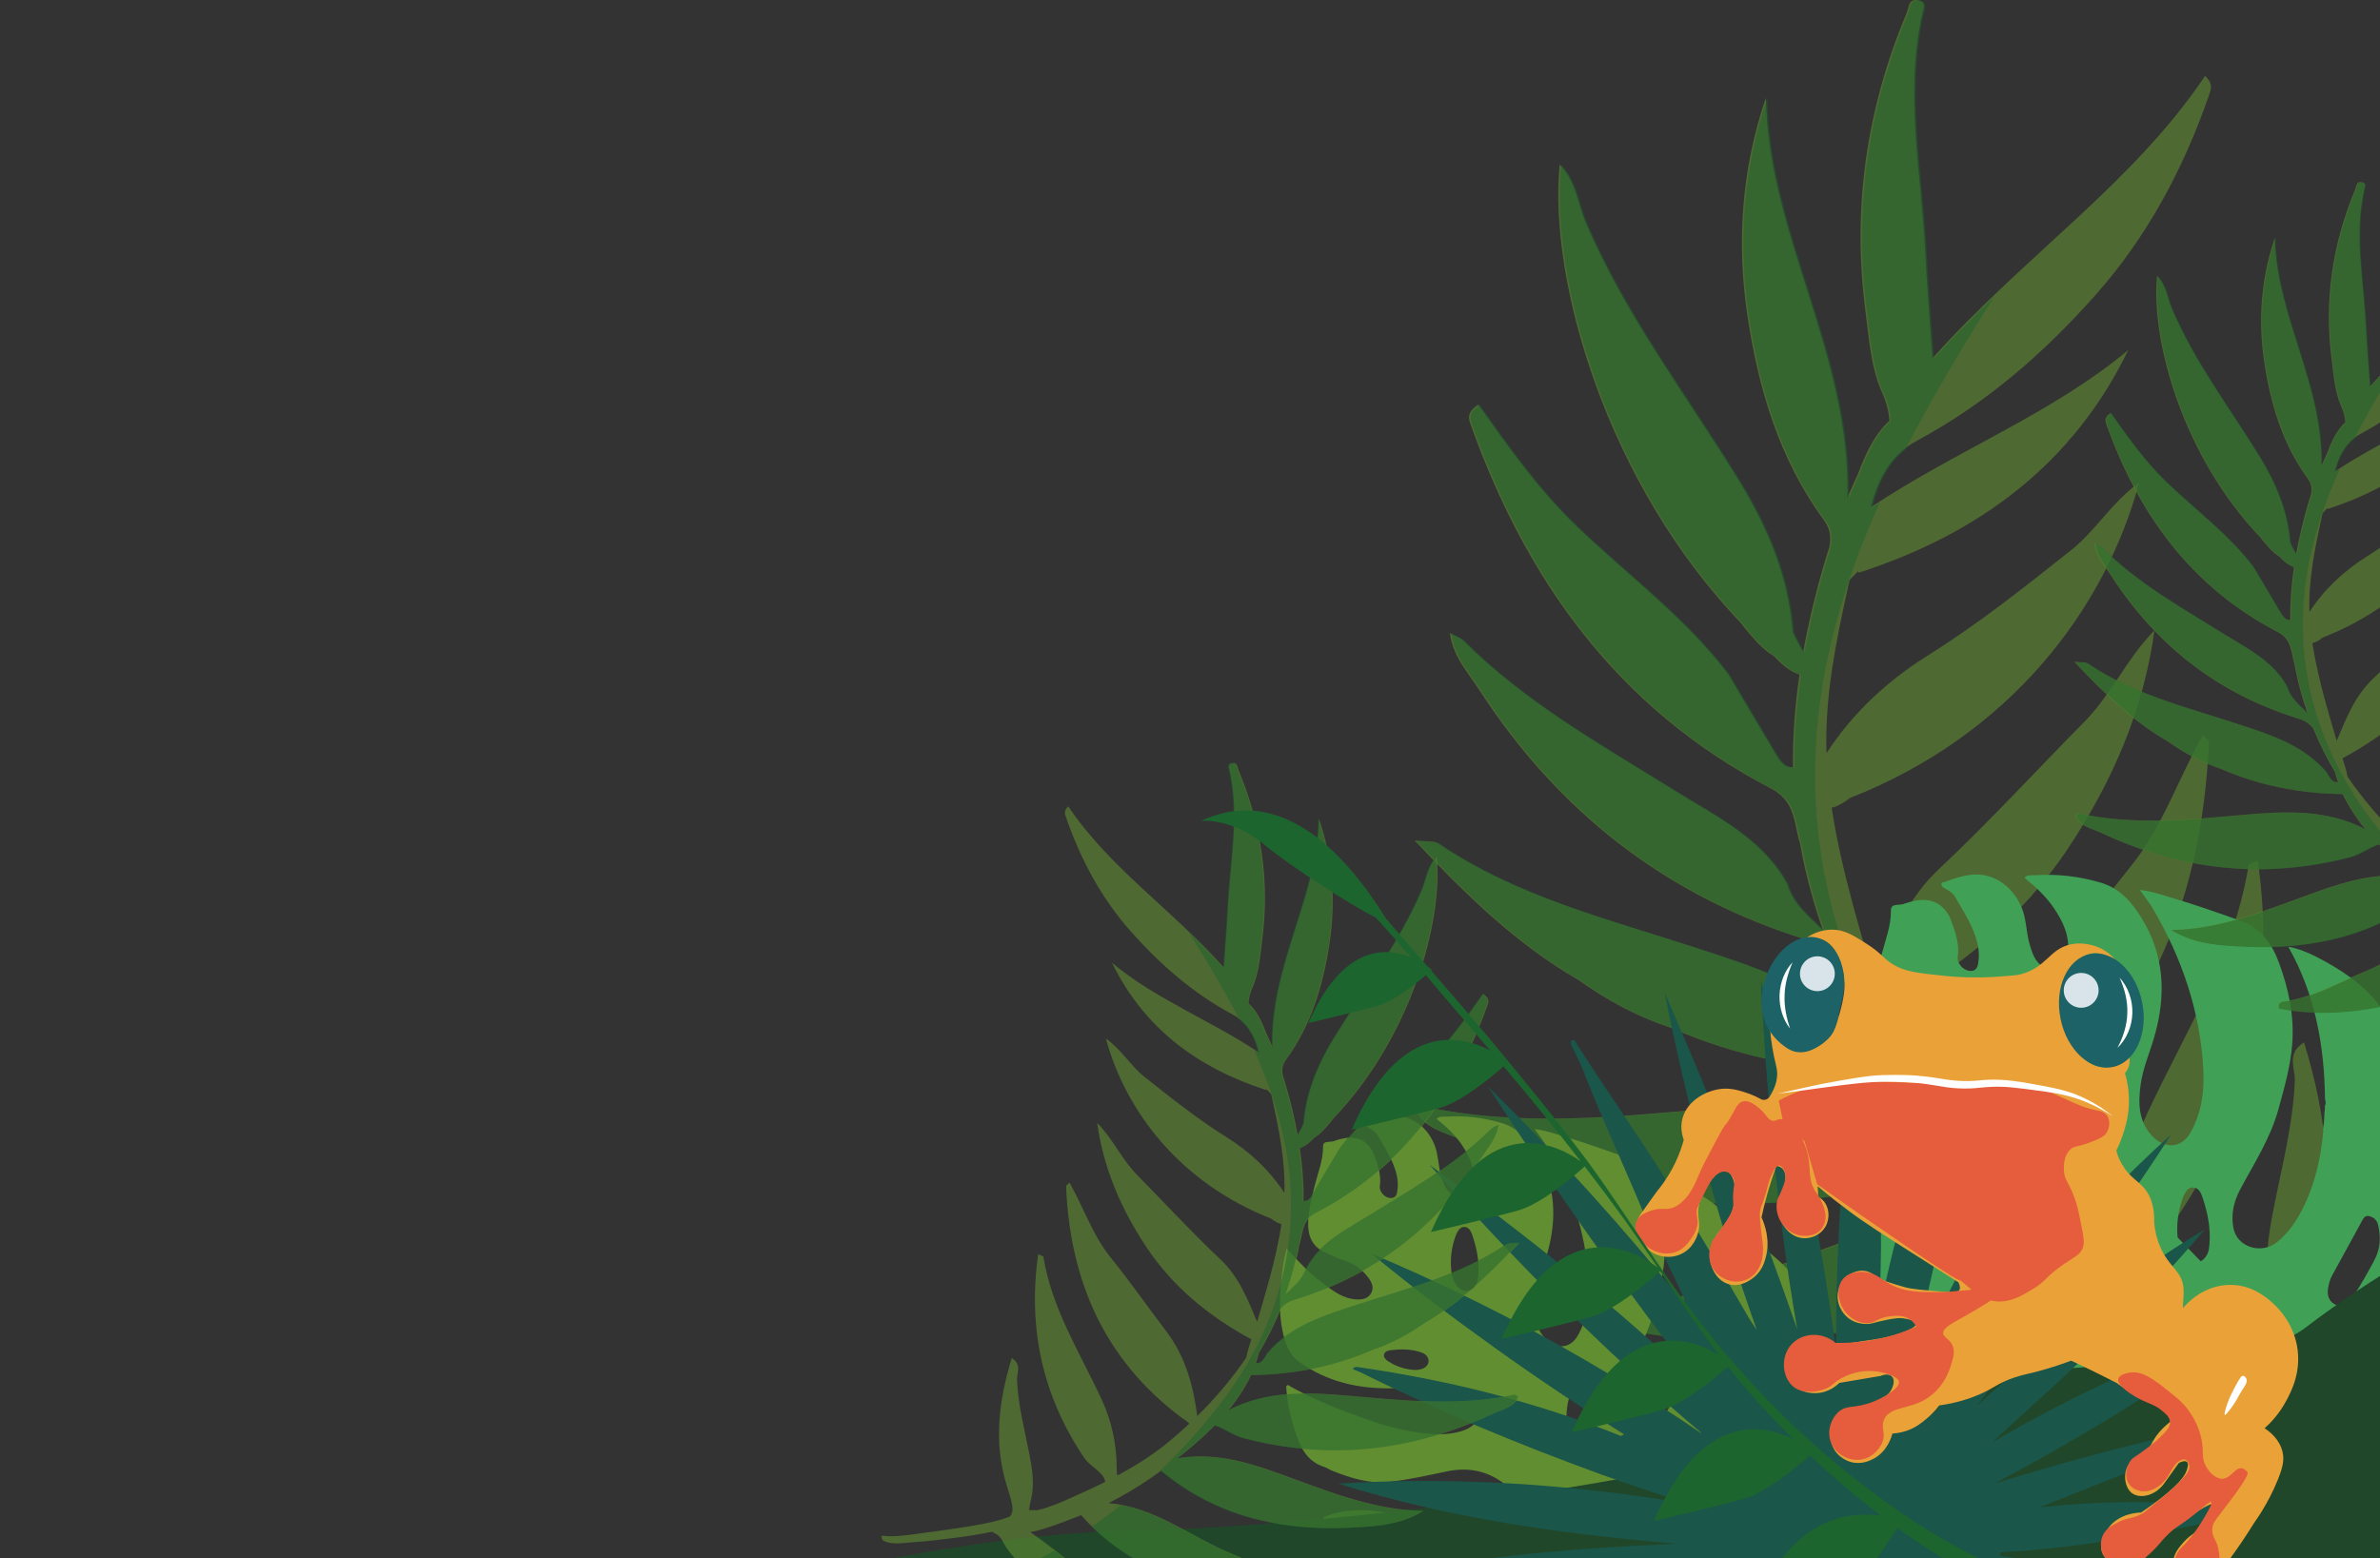 <svg width="1098" height="719" viewBox="0 0 1098 719" fill="none" xmlns="http://www.w3.org/2000/svg">
<rect x="0" y="0" width="1098" height="719" fill="#333333" stroke="none"/>
<g clip-path="url(#clip0)">
<path opacity="0.59" fill-rule="evenodd" clip-rule="evenodd" d="M727.433 242.98C750.899 265.477 777.542 285.06 797.28 311.171C804.423 323.212 811.566 335.261 818.717 347.293C820.549 350.388 822.413 353.449 825.605 354.002C826.1 354.085 826.628 354.118 827.188 354.077C826.982 339.742 828.088 325.481 830.174 311.303C825.654 309.942 821.538 306.154 818.222 302.647C813.48 300.113 808.564 294.072 806.023 291.151C804.992 289.971 804.035 288.724 803.12 287.454C741.232 222.861 714.276 129.433 719.539 75.915C727.152 84.061 727.837 94.038 731.408 102.447C749.579 145.245 777.979 182.415 802.212 221.846C815.665 243.74 825.052 266.533 827.015 291.638C827.692 293.148 828.426 294.65 829.193 296.119C830.034 297.728 830.917 299.312 831.898 300.856C833.111 294.122 834.513 287.396 836.113 280.686C838.373 271.179 840.955 261.739 843.941 252.438C844.32 250.449 844.51 248.452 844.188 246.389C843.867 244.342 843.042 242.221 841.417 239.993C820.738 211.761 811.286 179.37 806.238 146.26C801.049 112.103 803.408 78.152 814.676 45.1C815.517 107.845 854.012 163.896 852.239 229.859C852.709 228.753 853.154 227.639 853.633 226.525C854.73 224.016 855.885 221.416 857.122 218.8C860.363 210.16 864.677 200.438 871.664 194.191C871.416 190.09 870.336 185.699 868.183 180.872C863.11 169.516 862.269 156.295 860.636 143.826C854.35 95.928 861.147 50.052 879.566 6.14C880.671 3.507 880.432 -0.883 885.067 0.157C888.688 0.974 887.385 3.672 886.783 6.371C878.592 43.029 886.362 80.083 888.21 116.988C888.903 130.712 890.033 144.478 891.237 161.61C891.328 162.856 891.419 164.069 891.509 165.349C933.749 118.103 984.056 84.663 1017.31 35.007C1021.21 38.837 1020.03 41.238 1019.18 43.722C1007.44 77.69 990.762 109.041 966.834 136.044C943.144 162.782 916.387 186.186 884.168 203.5C873.52 209.219 866.748 219.164 863.036 234.092C903.074 207.544 946.6 190.956 981.887 161.519C956.441 213.948 913.318 246.215 857.6 264.264C857.452 264.041 857.295 263.868 857.138 263.686C856.083 264.775 855.051 265.857 853.987 266.938C853.847 267.119 853.699 267.293 853.55 267.474C853.443 267.631 853.336 267.763 853.237 267.911C853.039 268.794 852.824 269.678 852.635 270.561C847.207 295.541 841.945 320.423 842.613 346.278C842.621 346.691 842.646 347.111 842.662 347.532C854.656 329.17 870.27 314.448 889.629 302.325C912.864 287.775 934.401 270.635 955.814 253.618C966.776 244.92 973.944 232.137 986.935 222.597C971.065 281.404 927.159 339.304 853.344 368.304C852.701 368.857 852.016 369.385 851.266 369.855C850.111 370.598 847.389 372.348 845.236 372.661C845.17 372.694 845.104 372.736 845.046 372.777C847.331 387.937 850.927 402.99 854.911 417.803C857.856 428.721 861.098 439.573 864.29 450.425C864.413 450.854 864.554 451.275 864.686 451.704C872.324 433.656 879.252 415.385 894.479 401.091C917.706 379.263 939.243 355.744 961.621 333.074C974.158 320.365 981.276 303.711 993.962 290.887C988.931 327.594 974.62 360.406 954.543 390.817C933.089 423.324 903.692 447.322 869.379 465.907C871.02 470.834 872.522 475.794 873.536 480.836C885.001 497.696 898.347 513.401 913.071 527.892C916.238 503.176 922.697 479.689 938.088 459.404C953.133 439.548 967.403 419.107 983.058 399.73C997.74 381.566 1004.83 359.416 1016.32 339.189C1017.77 340.74 1019.1 341.541 1019.08 342.242C1015.94 418.092 988.428 481.967 926.466 528.693C923.983 530.566 921.195 532.126 919.471 534.032C926.202 540.337 933.205 546.394 940.406 552.229C944.728 555.315 948.943 558.567 953.199 561.406C961.134 566.704 969.349 571.515 977.738 576.046C978.068 574.577 978.159 572.737 978.159 570.69C978.175 550.735 982.093 532.117 990.688 513.648C1008.05 476.371 1030.65 441.075 1037.38 399.334C1037.52 398.451 1039.86 397.964 1041.62 397.072C1050.18 457.605 1037.77 512.328 1004.31 561.852C999.604 568.825 988.378 573.512 987.438 581.105C997.955 586.444 1008.77 591.206 1019.54 596.017C1024.89 598.419 1030.37 600.49 1035.94 602.314C1038.22 603.057 1040.59 603.609 1042.97 604.146C1044.81 603.824 1046.76 603.849 1048.78 604.129C1048.86 602.099 1048.39 599.302 1047.47 595.671C1044.34 583.465 1046.38 570.921 1048.77 558.534C1052.61 538.67 1057.92 519.054 1058.7 498.538C1058.92 493.042 1054.65 486.233 1062.94 481.018C1073.72 516.091 1077.7 550.166 1066.87 584.488C1062.35 598.815 1060.55 604.715 1064.58 609.147C1066.95 610.071 1069.23 610.938 1071.32 611.548C1082.87 614.907 1094.89 616.756 1106.72 618.547C1117.39 620.148 1128.1 621.592 1138.78 623.02C1148.05 624.249 1158.54 625.982 1167.76 624.612C1168.19 624.555 1168.28 625.107 1168.18 625.801C1168.23 625.801 1168.27 625.817 1168.31 625.809C1168.27 625.817 1168.23 625.817 1168.18 625.825C1168.04 626.849 1167.52 628.194 1167.11 628.433C1160.3 632.353 1150.47 630.406 1142.8 629.919C1131.58 629.217 1120.25 627.798 1109.05 626.378C1108.93 626.362 1108.81 626.354 1108.7 626.337C1108.4 626.288 1108.1 626.263 1107.8 626.222C1098.21 624.992 1088.64 623.482 1079.15 621.493C1078.59 621.716 1078.05 621.963 1077.51 622.219C1077.41 622.269 1077.32 622.31 1077.22 622.368C1075.55 623.201 1074.02 624.233 1072.74 625.603C1071.96 626.436 1071.27 627.385 1070.69 628.499C1061.8 645.846 1045.47 656.17 1030.58 667.633C1014.39 680.103 975.338 689.337 956.21 684.922C992.478 669.168 1017.77 642.207 1048.1 621.707C1044.1 621.088 1040.13 619.95 1036.42 618.836C1026.44 615.815 1016.66 611.796 1006.94 608.049C1006.7 608.28 1006.47 608.495 1006.25 608.734C979.041 638.964 944.365 657.226 904.022 665.867C875.45 671.982 846.448 673.773 817.381 668.145C816.779 663.944 818.75 662.723 820.812 662.492C844.411 659.859 863.976 647.761 885.125 639.203C918.416 625.735 946.79 601.324 984.79 598.32C981.953 596.908 979.181 595.398 976.418 593.896C976.41 593.896 976.41 593.888 976.402 593.888C976.393 593.888 976.385 593.88 976.385 593.88C973.845 592.502 971.337 591.066 968.846 589.605C968.095 589.168 967.345 588.73 966.594 588.276C964.45 586.997 962.313 585.685 960.194 584.348C958.808 583.473 957.43 582.565 956.053 581.666C954.469 580.626 952.877 579.595 951.302 578.522C948.225 576.417 945.165 574.272 942.13 572.043C941.882 572.241 941.635 572.448 941.363 572.671C941.346 572.687 941.33 572.695 941.321 572.712C898.199 608.338 846.622 620.791 790.409 618.159C772.221 617.309 753.209 616.508 735.961 607.695C735.656 607.538 735.351 607.389 735.054 607.224C733.528 606.424 732.002 605.574 730.501 604.625C772.65 603.651 809.925 587.616 847.603 574.082C874.237 564.509 900.368 557.189 929.007 562.05C926.73 560.259 924.462 558.427 922.193 556.578C921.195 555.753 920.205 554.919 919.207 554.086C918.003 553.071 916.791 552.047 915.595 551.024C914.349 549.943 913.112 548.87 911.875 547.773C910.951 546.947 910.027 546.106 909.111 545.272C907.792 544.059 906.464 542.871 905.169 541.633C905.16 541.624 905.152 541.616 905.136 541.6C905.127 541.591 905.111 541.575 905.103 541.567C902.958 539.545 900.847 537.49 898.784 535.394C890.586 538.01 883.715 543.589 875.384 545.759C806.584 563.733 739.277 556.727 673.95 525.928C666.947 522.627 657.115 521.084 653.073 512.13C654.492 511.313 655.432 510.281 656.134 510.438C701.326 520.3 746.074 515.323 790.863 511.428C823.881 508.548 856.775 507.021 887.814 523.229C883.789 518.336 880.102 513.236 876.778 507.954C876.753 507.921 876.728 507.888 876.704 507.847C876.695 507.83 876.687 507.822 876.687 507.805C874.056 503.597 871.631 499.281 869.569 494.808C868.917 494.783 868.282 494.733 867.729 494.725C834.158 494.139 801.643 487.818 770.539 474.193C755.287 469.167 741.372 461.591 728.348 452.323C699.9 435.901 676.845 413.569 652.645 387.838C658.361 388.49 661.545 387.92 663.433 389.191C699.908 413.916 742.049 424.174 783.035 437.609C809.718 446.349 837.087 454.552 856.379 477.147C858.714 481.678 861.221 485.788 865.717 485.16C864.826 482.528 864.026 479.854 863.358 477.131C856.586 465.792 850.705 453.982 845.747 441.826C842.943 438.046 839.487 435.546 833.936 433.846C768.914 413.858 718.821 374.584 682.454 318.368C677.307 310.404 670.354 303.092 668.869 292.141C671.517 293.635 673.727 294.32 675.154 295.739C703.702 324.277 738.741 343.794 772.741 364.97C791.852 376.862 813.166 387.054 824.557 408.123C827.155 417.316 834.587 422.928 840.996 429.299C837.07 418.075 833.894 406.645 831.535 395.1C831.164 393.309 830.851 391.527 830.529 389.736C830.496 389.571 830.463 389.406 830.438 389.232C830.216 388.589 830.026 387.92 829.844 387.26C829.778 387.029 829.721 386.79 829.671 386.567C829.556 386.138 829.457 385.709 829.358 385.271C829.284 384.949 829.209 384.619 829.143 384.297C829.094 384.091 829.044 383.893 829.011 383.687C828.475 381.161 827.997 378.611 827.213 376.16C827.205 376.152 827.213 376.144 827.213 376.136C826.76 374.716 826.215 373.322 825.489 371.976C823.84 368.898 821.299 366.101 817.002 363.864C745.909 326.843 703.842 267.243 678.223 195.239C676.854 191.394 678.305 189.264 681.943 186.706C695.899 206.356 709.6 225.898 727.433 242.98Z" fill="#628E32"/>
<g opacity="0.86">
<path opacity="0.59" fill-rule="evenodd" clip-rule="evenodd" d="M1054.32 649.7C1047.06 656.154 1038.98 661.79 1031.28 667.724C1015.09 680.193 976.038 689.428 956.91 685.013C984.88 672.857 1006.33 654.041 1028.59 636.669C1037.14 641.555 1045.75 645.937 1054.32 649.7Z" fill="#1D652E"/>
<path opacity="0.59" fill-rule="evenodd" clip-rule="evenodd" d="M885.827 639.31C915.974 627.113 942.089 605.945 974.967 599.822C982.605 605.945 990.482 611.887 998.524 617.532C972.707 642.595 941.025 658.192 904.724 665.966C876.151 672.081 847.15 673.872 818.083 668.244C817.481 664.043 819.452 662.822 821.514 662.591C845.113 659.966 864.678 647.868 885.827 639.31Z" fill="#1D652E"/>
<path opacity="0.59" fill-rule="evenodd" clip-rule="evenodd" d="M818.899 302.737C814.156 300.204 809.24 294.163 806.699 291.241C805.668 290.061 804.711 288.815 803.796 287.544C741.908 222.951 714.952 129.524 720.223 76.006C727.836 84.151 728.521 94.129 732.093 102.538C750.264 145.336 778.663 182.506 802.897 221.936C816.35 243.83 825.736 266.624 827.7 291.728C828.376 293.239 829.11 294.741 829.877 296.21C830.718 297.819 831.601 299.403 832.583 300.947C833.795 294.212 835.197 287.487 836.798 280.777C839.058 271.27 841.639 261.829 844.625 252.529C845.005 250.54 845.194 248.543 844.873 246.48C844.551 244.433 843.726 242.312 842.101 240.084C821.423 211.852 811.97 179.46 806.922 146.351C801.734 112.202 804.093 78.243 815.36 45.191C816.201 107.935 854.697 163.987 852.923 229.95C853.393 228.844 853.839 227.721 854.317 226.616C855.414 224.107 856.569 221.507 857.806 218.891C861.048 210.251 865.362 200.529 872.348 194.282C872.101 190.181 871.02 185.79 868.867 180.962C863.794 169.607 862.953 156.386 861.32 143.917C855.035 96.019 861.831 50.143 880.25 6.231C881.355 3.598 881.116 -0.792 885.752 0.248C889.373 1.065 888.069 3.763 887.467 6.462C879.277 43.12 887.047 80.174 888.894 117.079C889.587 130.803 890.717 144.569 891.921 161.701C892.012 162.947 892.103 164.16 892.194 165.439C901.234 155.322 910.653 145.848 920.189 136.704C905.432 160.017 891.311 183.529 879.029 207.461C871.672 213.412 866.706 222.184 863.728 234.183C864.908 233.399 866.087 232.632 867.275 231.864C841.746 288.716 828.665 348.308 843.891 413.52C858.474 475.983 892.779 516.883 913.07 540.535C922.152 551.115 932.891 562.355 944.794 573.57C944.142 573.1 943.482 572.638 942.839 572.167C942.591 572.365 942.344 572.572 942.072 572.794C942.055 572.811 942.039 572.819 942.03 572.836C898.908 608.462 847.331 620.915 791.118 618.283C772.93 617.433 753.918 616.632 736.67 607.818C736.365 607.662 736.06 607.513 735.763 607.348C734.237 606.547 732.711 605.689 731.21 604.748C773.359 603.775 810.634 587.74 848.312 574.206C874.946 564.633 901.077 557.313 929.716 562.173C927.439 560.383 925.171 558.551 922.902 556.702C921.904 555.877 920.914 555.043 919.916 554.21C918.712 553.195 917.5 552.171 916.304 551.148C915.058 550.067 913.821 548.994 912.584 547.896C911.66 547.071 910.736 546.229 909.82 545.396C908.501 544.183 907.173 542.994 905.878 541.756C905.869 541.748 905.861 541.74 905.845 541.724C905.836 541.715 905.82 541.699 905.812 541.69C903.667 539.669 901.556 537.614 899.493 535.518C891.295 538.134 884.424 543.712 876.093 545.883C807.293 563.857 739.986 556.85 674.659 526.052C667.656 522.751 657.824 521.208 653.782 512.254C655.201 511.437 656.142 510.413 656.843 510.562C702.035 520.424 746.783 515.447 791.572 511.552C824.59 508.672 857.484 507.145 888.523 523.353C884.498 518.459 880.811 513.359 877.487 508.078C877.462 508.045 877.437 508.012 877.413 507.971C877.404 507.954 877.396 507.946 877.396 507.929C874.765 503.72 872.34 499.404 870.278 494.931C869.626 494.907 868.991 494.857 868.438 494.849C834.867 494.263 802.352 487.941 771.248 474.317C755.996 469.291 742.081 461.715 729.057 452.447C700.609 436.025 677.554 413.693 653.354 387.962C659.07 388.614 662.254 388.044 664.142 389.315C700.617 414.04 742.758 424.298 783.744 437.733C810.427 446.472 837.796 454.675 857.089 477.271C859.423 481.802 861.93 485.911 866.426 485.284C865.535 482.652 864.735 479.978 864.067 477.254C857.295 465.915 851.414 454.106 846.456 441.95C843.652 438.17 840.196 435.67 834.645 433.97C769.623 413.982 719.53 374.708 683.163 318.491C678.016 310.528 671.063 303.216 669.578 292.265C672.226 293.759 674.436 294.444 675.863 295.863C704.411 324.4 739.45 343.918 773.45 365.094C792.561 376.986 813.875 387.178 825.266 408.246C827.865 417.44 835.296 423.052 841.705 429.423C837.779 418.199 834.603 406.769 832.244 395.224C831.873 393.433 831.56 391.642 831.238 389.86C831.205 389.695 831.172 389.53 831.147 389.356C830.925 388.713 830.735 388.044 830.553 387.384C830.487 387.153 830.43 386.914 830.38 386.691C830.265 386.262 830.166 385.832 830.067 385.395C829.993 385.073 829.918 384.743 829.852 384.421C829.803 384.215 829.753 384.017 829.72 383.802C829.184 381.277 828.706 378.727 827.922 376.276C827.914 376.268 827.922 376.259 827.922 376.251C827.469 374.832 826.924 373.437 826.198 372.092C824.549 369.014 822.008 366.216 817.711 363.98C746.618 326.959 704.551 267.359 678.932 195.355C677.563 191.509 679.014 189.38 682.652 186.822C696.6 206.471 710.292 226.013 728.125 243.096C751.592 265.592 778.234 285.176 797.972 311.287C805.115 323.327 812.259 335.376 819.41 347.408C821.241 350.503 823.105 353.565 826.297 354.118C826.792 354.2 827.32 354.233 827.881 354.192C827.675 339.857 828.78 325.597 830.867 311.419C826.339 310.033 822.214 306.245 818.899 302.737Z" fill="#1D652E"/>
</g>
<path fill-rule="evenodd" clip-rule="evenodd" d="M1055.69 436.875C1068.19 458.991 1072.4 482.874 1072.64 507.616C1072.72 507.616 1072.78 507.599 1072.86 507.591C1072.8 508.251 1072.86 508.911 1072.97 509.555C1072.29 509.893 1072.72 511.205 1072.56 511.923C1072.35 512.905 1072.35 513.945 1072.31 514.96C1072.26 516.041 1072.2 517.122 1072.13 518.195C1072.05 518.715 1071.98 519.227 1071.88 519.747C1071.71 520.655 1071.7 521.505 1071.81 522.297C1070.68 534.684 1067.93 546.708 1062.21 557.989C1059.27 563.766 1055.62 569.097 1050.46 573.232C1043.21 579.05 1032.01 575.567 1030.35 566.605C1029.16 560.193 1030.59 554.3 1033.63 548.639C1040.05 536.648 1047.47 525.251 1051.16 511.8C1053.94 501.74 1056.77 491.771 1057.53 481.364C1058.47 468.507 1055.78 456.153 1051.35 444.162C1048.04 435.232 1042.99 428.226 1033.28 424.776C1023 421.12 1012.7 417.473 1002.24 414.403C997.394 412.975 992.552 411.176 987.232 410.722C989.36 413.751 991.57 416.458 993.311 419.437C1006.59 442.156 1014.94 466.501 1016.46 492.893C1017.04 503.126 1015.86 513.161 1010.7 522.445C1006.21 530.516 998.153 529.889 992.94 524.311C986.531 517.461 986.382 509.093 987.578 500.477C988.642 492.769 991.826 485.672 993.938 478.261C999.373 459.256 998.648 440.91 988.04 423.703C983.454 416.26 978.002 409.88 968.986 407.264C959.171 404.409 949.289 403.212 939.144 403.897C937.453 404.013 935.506 403.443 933.988 405.069C939.135 409.261 943.903 413.627 947.549 419.041C951.731 425.247 954.89 431.799 954.016 439.614C953.562 443.633 951.648 446.464 948.712 447.264C945.759 448.081 942.031 446.547 939.779 443.617C937.882 441.149 937.082 438.228 936.24 435.29C934.78 430.182 934.904 424.76 933.023 419.717C929.213 409.55 920.387 403.022 910.637 403.6C906.084 403.881 901.713 405.251 897.481 406.918C896.838 407.174 895.675 406.909 895.65 408.048C895.625 408.931 896.384 409.493 897.061 409.856C898.966 410.887 900.847 411.935 901.968 413.883C904.888 418.966 908.097 423.901 910.316 429.34C912.13 433.755 913.359 438.36 912.79 443.212C912.51 445.564 912.246 448.238 908.839 448.048C905.738 447.867 902.744 444.516 903.181 441.479C903.684 437.939 903.255 434.63 902.257 431.197C901.589 428.903 901.143 427.335 900.607 426.286C900.038 424.289 899.246 422.375 897.927 420.65C892.821 413.965 886.032 414.568 878.815 416.92C878.799 416.928 878.782 416.936 878.757 416.945C878.485 417.035 878.23 417.134 877.982 417.242C876.959 417.39 875.928 417.547 874.897 417.605C873.132 417.712 872.365 418.455 872.373 420.295C872.431 427.425 869.709 434.077 867.985 440.786C866.261 447.487 864.595 454.122 864.323 460.964C864.034 468.193 866.278 474.457 873.643 477.626C876.885 479.02 880.019 480.795 883.385 481.769C889.051 483.427 893.365 486.53 896.937 491.251C899.032 494.015 900.071 496.631 898.496 499.611C896.978 502.482 894.042 503.184 890.899 503.077C883.352 502.821 877.693 498.348 872.101 494.172C865.016 488.89 858.92 482.42 852.668 475.464C851.076 480.96 850.408 485.969 849.888 490.978C848.709 502.276 848.247 513.557 851.538 524.649C852.998 529.559 855.34 533.983 859.522 536.995C874.171 547.533 890.792 551.453 908.6 551.313C917.987 551.23 927.316 549.761 936.71 550.133C943.235 550.389 949.355 552.023 954.238 556.553C956.193 558.369 958.198 560.308 957.678 563.758C956.787 569.625 953.224 572.695 948.002 574.379C937.758 577.68 927.406 575.939 917.286 574.148C907.841 572.472 898.751 569.13 889.686 565.829C877.677 561.447 865.915 556.586 854.738 550.339C854.177 550.026 853.649 549.299 852.956 549.654C852.066 550.116 852.47 551.024 852.511 551.808C852.956 558.938 854.499 565.87 856.602 572.662C859.464 581.872 862.731 590.843 873.33 594.078C874.617 594.474 875.747 595.373 877.017 595.877C887.063 599.937 897.193 603.222 908.377 602.017C919.009 600.87 929.378 598.485 939.804 596.331C951.021 593.995 961.183 595.992 970.364 602.825C972.475 604.402 973.894 606.564 975.074 608.924C978.884 616.558 970.883 624.579 963.914 626.444C952.589 629.465 941.255 627.105 930.236 624.761C921.855 622.986 913.665 620.032 905.177 618.547C894.899 616.756 884.68 616.838 874.666 620.387C872.53 621.146 872.134 622.079 872.794 624.15C874.872 630.678 877.941 636.702 881.949 642.223C887.74 650.203 894.182 657.466 903.758 661.138C914.481 665.248 925.616 667.74 937.024 668.178C956.482 668.937 973.267 661.939 987.817 649.188C996.371 641.695 1006.14 637.065 1017.73 637.189C1024.84 637.272 1028.82 642.933 1027.24 649.948C1025.64 657.045 1021.06 661.683 1015.28 665.388C1005.75 671.495 995.175 674.796 984.155 677.082C971.048 679.805 957.727 680.284 944.489 680.243C935.556 680.218 926.474 679.277 917.046 677C918.259 678.477 919.067 679.541 919.966 680.54C924.222 685.277 928.99 689.428 933.98 693.414C946.452 703.367 960.532 710.109 975.544 715.085C985.689 718.452 996.124 720.581 1006.81 721.192C1018.47 721.861 1030.12 721.596 1040.88 716.298C1048.27 712.651 1054.18 707.592 1054.66 698.357C1054.76 696.434 1054.84 694.239 1056.53 692.655C1057.48 691.763 1058.41 690.971 1059.79 691.524C1060.93 691.978 1061.43 692.803 1061.58 694.107C1061.79 695.881 1062.21 697.68 1062.85 699.339C1064.05 702.45 1068.31 703.936 1071.02 702.137C1072.9 700.899 1074.61 699.38 1075.93 697.474C1082.57 687.893 1085.12 677.041 1085.45 665.628C1085.7 656.632 1086.66 655.964 1094.75 660.387C1094.85 660.445 1094.95 660.503 1095.05 660.56C1105.43 666.717 1115.75 672.981 1127.08 677.33C1132.25 679.31 1137.49 680.953 1143.24 682.57C1143.09 681.778 1142.91 681.027 1142.7 680.284C1142.64 680.053 1142.57 679.83 1142.5 679.607C1142.33 679.087 1142.16 678.584 1141.98 678.097C1141.9 677.874 1141.81 677.651 1141.72 677.429C1141.44 676.785 1141.15 676.166 1140.83 675.572C1140.75 675.423 1140.66 675.283 1140.58 675.134C1140.32 674.689 1140.05 674.251 1139.76 673.831C1139.6 673.591 1139.43 673.368 1139.27 673.146C1139.02 672.824 1138.76 672.51 1138.51 672.205C1138.33 671.99 1138.14 671.767 1137.95 671.561C1137.53 671.115 1137.09 670.686 1136.63 670.274C1135.44 669.234 1134.11 668.318 1132.64 667.534C1128.24 665.19 1123.42 663.639 1118.8 661.691C1111.03 658.415 1103.34 654.973 1097.12 649.032C1094.87 646.894 1093.55 644.072 1093.86 641.159C1094.09 639.029 1096.93 639.038 1098.69 638.311C1117.44 630.562 1131.21 617.622 1139.32 598.955C1141.31 594.383 1143.01 589.63 1143.44 584.579C1143.57 583.036 1144.03 581.261 1142.36 580.213C1140.61 579.116 1139.15 580.312 1137.71 581.129C1135.54 582.343 1133.45 583.721 1130.79 583.564C1127.73 583.391 1126.36 581.476 1127.03 578.538C1127.69 575.617 1129.83 573.941 1132.09 572.522C1141.05 566.927 1146.47 559.499 1146.69 548.416C1146.88 538.818 1145.44 529.559 1142.99 520.391C1138.19 502.458 1128.28 487.966 1112.76 476.239C1113.38 477.774 1113.65 478.5 1113.97 479.202C1118.05 488.239 1120.43 497.745 1121.42 507.574C1122.55 518.641 1121.71 529.518 1116.95 539.768C1114.63 544.802 1111.97 546.675 1109.37 545.668C1106.39 544.505 1105.23 540.923 1106.34 535.914C1109.5 521.67 1110.61 507.294 1108.76 492.786C1107.44 482.453 1104.45 472.691 1097.99 464.257C1090.12 453.966 1079.57 447.116 1068.27 441.347C1064.35 439.425 1060.21 437.659 1055.69 436.875ZM1043.16 680.457C1041.73 683.04 1039.34 684.435 1036.8 685.648C1033.07 687.431 1029.15 688.363 1025.04 688.495C1023.41 688.471 1021.66 688.124 1021.24 686.498C1020.82 684.881 1021.92 683.676 1023.29 682.455C1027.2 678.98 1031.37 676.067 1036.35 674.425C1037.32 674.111 1038.32 673.806 1039.4 673.847C1043.08 674.012 1044.93 677.247 1043.16 680.457ZM944.72 467.607C945.685 465.494 947.112 463.423 949.462 463.803C951.797 464.166 952.754 466.27 953.562 468.746C955.863 475.794 957.29 482.866 956.597 490.269C956.457 491.713 956.3 493.182 955.624 494.568C953.347 499.239 948.101 499.817 944.926 495.699C942.377 492.381 941.915 488.486 941.775 484.5C941.561 478.641 942.567 473.021 944.72 467.607ZM918.745 541.014C914.679 540.32 910.943 538.819 907.511 536.557C906.191 535.592 904.962 534.304 905.556 532.728C906.142 531.168 907.734 530.814 909.565 530.607C914.762 530.03 919.851 530.054 924.866 531.589C925.839 531.895 926.837 532.216 927.695 532.877C930.598 535.121 930.244 538.835 926.944 540.436C924.28 541.723 921.517 541.484 918.745 541.014ZM1046.44 618.959C1045.87 619.487 1045.28 619.95 1044.67 620.387C1043.86 620.965 1043.01 621.443 1042.14 621.864C1042.02 621.93 1041.9 621.996 1041.78 622.054C1041.43 622.219 1041.07 622.351 1040.71 622.491C1040.52 622.574 1040.32 622.648 1040.12 622.722C1039.78 622.846 1039.45 622.953 1039.11 623.061C1038.87 623.135 1038.64 623.209 1038.4 623.275C1038.08 623.366 1037.76 623.449 1037.44 623.531C1037.17 623.597 1036.89 623.663 1036.61 623.721C1036.31 623.779 1036.02 623.853 1035.72 623.911C1035.38 623.977 1035.03 624.043 1034.68 624.101C1034.44 624.142 1034.21 624.191 1033.97 624.224C1033.37 624.315 1032.79 624.406 1032.19 624.48C1024.58 625.487 1017.11 624.868 1009.77 622.731C1006.89 621.74 1004 620.123 1004.2 617.003C1004.39 613.9 1007.02 612.398 1010.15 611.028C1011.55 610.418 1012.95 609.848 1014.35 609.304C1014.64 609.196 1014.92 609.089 1015.21 608.982C1016.55 608.478 1017.91 607.992 1019.26 607.554C1019.32 607.538 1019.38 607.513 1019.43 607.496C1022.52 606.514 1025.64 605.722 1028.84 605.177C1031.8 604.674 1034.81 604.369 1037.89 604.36C1039.79 604.36 1041.73 604.393 1043.62 605.095C1050.03 607.505 1051.43 614.305 1046.44 618.959ZM1018.32 578.769C1017.57 580.312 1016.49 581.402 1015.28 582.029C1011.74 578.324 1008.15 574.676 1004.62 571.053C1004.55 570.269 1004.5 569.493 1004.47 568.701C1004.26 562.85 1005.27 557.222 1007.42 551.816C1008.38 549.704 1009.81 547.632 1012.16 548.004C1014.49 548.367 1015.45 550.479 1016.26 552.955C1018.56 559.995 1019.99 567.067 1019.29 574.478C1019.16 575.922 1019 577.383 1018.32 578.769ZM1097.13 565.268C1098.4 570.566 1098.21 575.815 1095.78 580.783C1094.44 583.539 1092.85 586.172 1090.77 589.943C1089.18 592.534 1087.2 596.355 1084.41 599.64C1082.53 601.86 1080.17 603.469 1077.3 602C1074.43 600.523 1073.49 597.758 1074.05 594.515C1074.38 592.485 1074.88 590.488 1075.86 588.689C1080.36 580.403 1084.88 572.134 1089.44 563.882C1090.23 562.437 1090.9 560.647 1093.17 561.232C1095.29 561.785 1096.65 563.23 1097.13 565.268Z" fill="#40A156"/>
<path fill-rule="evenodd" clip-rule="evenodd" d="M766.258 543.316C776.89 562.124 780.47 582.442 780.676 603.477C780.75 603.477 780.8 603.469 780.866 603.461C780.816 604.022 780.866 604.583 780.965 605.136C780.379 605.417 780.742 606.539 780.618 607.15C780.437 607.983 780.437 608.866 780.396 609.733C780.354 610.649 780.305 611.573 780.247 612.489C780.173 612.927 780.123 613.364 780.041 613.81C779.892 614.577 779.884 615.303 779.975 615.98C779.01 626.519 776.676 636.744 771.809 646.333C769.31 651.252 766.2 655.782 761.812 659.298C755.65 664.241 746.132 661.287 744.721 653.661C743.707 648.206 744.927 643.197 747.509 638.386C752.97 628.186 759.28 618.497 762.422 607.059C764.781 598.501 767.19 590.026 767.841 581.179C768.642 570.244 766.357 559.739 762.579 549.539C759.766 541.938 755.477 535.988 747.221 533.05C738.469 529.939 729.717 526.836 720.826 524.228C716.702 523.015 712.586 521.488 708.065 521.1C709.872 523.675 711.753 525.978 713.237 528.511C724.529 547.83 731.623 568.536 732.918 590.983C733.421 599.681 732.406 608.223 728.027 616.12C724.208 622.987 717.361 622.45 712.924 617.705C707.472 611.879 707.348 604.765 708.362 597.437C709.27 590.884 711.975 584.843 713.773 578.546C718.392 562.388 717.782 546.782 708.758 532.151C704.857 525.821 700.221 520.391 692.559 518.171C684.211 515.744 675.806 514.721 667.178 515.307C665.743 515.406 664.085 514.919 662.798 516.306C667.178 519.871 671.228 523.584 674.33 528.189C677.885 533.471 680.574 539.033 679.831 545.685C679.452 549.11 677.819 551.511 675.319 552.196C672.804 552.889 669.636 551.585 667.723 549.093C666.106 546.997 665.43 544.505 664.712 542.012C663.475 537.663 663.574 533.058 661.974 528.767C658.732 520.118 651.226 514.564 642.928 515.059C639.06 515.299 635.34 516.462 631.735 517.882C631.191 518.096 630.201 517.882 630.176 518.847C630.151 519.598 630.803 520.077 631.372 520.382C632.989 521.265 634.597 522.148 635.546 523.807C638.028 528.131 640.75 532.332 642.648 536.954C644.19 540.708 645.238 544.628 644.751 548.746C644.512 550.744 644.289 553.021 641.394 552.856C638.763 552.708 636.206 549.852 636.577 547.269C637.006 544.257 636.634 541.443 635.785 538.53C635.216 536.582 634.836 535.245 634.383 534.354C633.896 532.654 633.228 531.028 632.106 529.559C627.768 523.873 621.985 524.393 615.849 526.39C615.832 526.398 615.816 526.407 615.799 526.407C615.568 526.481 615.345 526.563 615.139 526.663C614.265 526.786 613.391 526.918 612.516 526.976C611.015 527.067 610.363 527.702 610.372 529.262C610.421 535.328 608.103 540.981 606.643 546.683C605.175 552.386 603.765 558.022 603.526 563.849C603.278 569.997 605.183 575.328 611.452 578.018C614.207 579.207 616.88 580.709 619.734 581.542C624.551 582.953 628.221 585.594 631.257 589.605C633.038 591.957 633.921 594.177 632.585 596.71C631.29 599.153 628.799 599.747 626.126 599.657C619.709 599.434 614.892 595.638 610.141 592.081C604.111 587.583 598.931 582.087 593.611 576.17C592.258 580.841 591.689 585.107 591.244 589.366C590.246 598.972 589.85 608.569 592.646 618.002C593.883 622.178 595.879 625.933 599.434 628.499C611.889 637.462 626.027 640.796 641.171 640.672C649.156 640.606 657.082 639.351 665.083 639.665C670.634 639.88 675.839 641.266 679.988 645.128C681.646 646.671 683.353 648.322 682.916 651.252C682.157 656.236 679.122 658.852 674.684 660.28C665.974 663.086 657.173 661.609 648.562 660.09C640.528 658.662 632.799 655.824 625.095 653.018C614.884 649.296 604.878 645.153 595.376 639.847C594.898 639.582 594.452 638.955 593.858 639.261C593.1 639.657 593.446 640.424 593.479 641.093C593.858 647.158 595.17 653.051 596.96 658.827C599.393 666.659 602.173 674.293 611.188 677.041C612.285 677.379 613.242 678.139 614.323 678.576C622.868 682.025 631.479 684.815 640.99 683.8C650.03 682.826 658.856 680.796 667.714 678.964C677.258 676.983 685.894 678.675 693.705 684.493C695.503 685.838 696.707 687.67 697.714 689.676C700.947 696.162 694.15 702.995 688.228 704.58C678.594 707.146 668.96 705.141 659.59 703.152C652.463 701.642 645.502 699.133 638.276 697.87C629.533 696.352 620.847 696.418 612.327 699.438C610.512 700.082 610.174 700.874 610.735 702.632C612.5 708.186 615.106 713.311 618.521 717.998C623.445 724.79 628.922 730.963 637.063 734.083C646.186 737.582 655.647 739.694 665.347 740.074C681.893 740.718 696.171 734.768 708.544 723.924C715.819 717.553 724.125 713.608 733.982 713.724C740.036 713.798 743.418 718.609 742.074 724.576C740.713 730.608 736.811 734.553 731.903 737.706C723.795 742.896 714.796 745.711 705.434 747.65C694.291 749.961 682.957 750.373 671.698 750.34C664.102 750.315 656.381 749.515 648.364 747.584C649.395 748.838 650.079 749.746 650.846 750.596C654.467 754.623 658.517 758.155 662.765 761.547C673.373 770.014 685.349 775.75 698.118 779.975C706.746 782.839 715.621 784.654 724.702 785.166C734.625 785.736 744.532 785.513 753.679 781.007C759.964 777.904 764.996 773.596 765.4 765.748C765.482 764.114 765.548 762.24 766.984 760.904C767.792 760.144 768.584 759.468 769.763 759.946C770.728 760.334 771.157 761.036 771.281 762.15C771.454 763.66 771.817 765.187 772.362 766.598C773.376 769.247 777.005 770.501 779.307 768.975C780.907 767.918 782.359 766.631 783.48 765.013C789.131 756.868 791.3 747.633 791.572 737.928C791.787 730.278 792.603 729.709 799.482 733.472C799.565 733.522 799.647 733.571 799.73 733.621C808.555 738.861 817.34 744.184 826.974 747.881C831.371 749.564 835.825 750.959 840.716 752.337C840.592 751.661 840.435 751.025 840.254 750.398C840.205 750.2 840.139 750.01 840.081 749.82C839.941 749.383 839.8 748.954 839.635 748.533C839.561 748.343 839.487 748.153 839.413 747.964C839.182 747.419 838.934 746.891 838.662 746.387C838.596 746.263 838.514 746.14 838.439 746.016C838.217 745.636 837.986 745.265 837.747 744.91C837.615 744.712 837.466 744.514 837.326 744.332C837.12 744.06 836.897 743.788 836.674 743.532C836.517 743.35 836.361 743.161 836.196 742.987C835.841 742.608 835.47 742.244 835.074 741.898C834.068 741.015 832.938 740.239 831.684 739.571C827.939 737.582 823.84 736.261 819.914 734.603C813.307 731.813 806.757 728.892 801.47 723.833C799.565 722.017 798.435 719.616 798.699 717.14C798.888 715.333 801.313 715.341 802.815 714.714C818.759 708.12 830.463 697.119 837.367 681.241C839.058 677.354 840.501 673.311 840.864 669.011C840.98 667.699 841.368 666.189 839.949 665.297C838.464 664.365 837.219 665.38 835.99 666.073C834.142 667.105 832.369 668.277 830.109 668.145C827.519 667.996 826.347 666.37 826.916 663.87C827.477 661.386 829.292 659.958 831.222 658.753C838.844 654 843.446 647.678 843.636 638.254C843.801 630.092 842.572 622.219 840.485 614.42C836.41 599.17 827.972 586.849 814.783 576.871C815.311 578.175 815.534 578.794 815.806 579.396C819.278 587.08 821.299 595.167 822.149 603.519C823.106 612.935 822.388 622.178 818.346 630.901C816.367 635.184 814.107 636.777 811.888 635.918C809.356 634.928 808.374 631.883 809.314 627.625C811.995 615.51 812.944 603.279 811.376 590.942C810.255 582.153 807.706 573.851 802.212 566.679C795.515 557.932 786.549 552.105 776.939 547.195C773.624 545.478 770.102 543.976 766.258 543.316ZM755.601 750.472C754.388 752.667 752.351 753.856 750.19 754.887C747.023 756.406 743.69 757.198 740.193 757.305C738.799 757.281 737.322 756.992 736.96 755.605C736.605 754.235 737.537 753.204 738.7 752.172C742.024 749.218 745.571 746.742 749.811 745.339C750.635 745.067 751.485 744.811 752.409 744.852C755.543 744.984 757.11 747.741 755.601 750.472ZM671.888 569.452C672.713 567.661 673.925 565.895 675.922 566.217C677.909 566.522 678.718 568.313 679.402 570.426C681.357 576.417 682.57 582.433 681.984 588.73C681.869 589.96 681.728 591.206 681.159 592.386C679.221 596.364 674.759 596.851 672.061 593.343C669.892 590.521 669.504 587.212 669.381 583.82C669.199 578.835 670.057 574.057 671.888 569.452ZM649.799 631.875C646.343 631.289 643.159 630.009 640.239 628.078C639.117 627.253 638.07 626.164 638.581 624.827C639.084 623.498 640.437 623.193 641.988 623.02C646.409 622.524 650.731 622.549 655.004 623.861C655.837 624.117 656.678 624.389 657.412 624.959C659.878 626.865 659.573 630.026 656.769 631.388C654.5 632.485 652.158 632.279 649.799 631.875ZM758.397 698.176C757.91 698.63 757.407 699.017 756.896 699.389C756.203 699.876 755.485 700.288 754.743 700.652C754.644 700.701 754.537 700.759 754.438 700.808C754.141 700.949 753.836 701.064 753.539 701.18C753.374 701.246 753.209 701.32 753.036 701.378C752.747 701.485 752.466 701.576 752.178 701.667C751.98 701.733 751.782 701.79 751.576 701.848C751.303 701.922 751.031 701.997 750.751 702.063C750.52 702.12 750.281 702.17 750.041 702.228C749.794 702.277 749.547 702.335 749.291 702.385C749.002 702.442 748.697 702.5 748.4 702.541C748.202 702.574 747.996 702.616 747.798 702.649C747.295 702.723 746.792 702.797 746.288 702.871C739.813 703.73 733.454 703.202 727.218 701.386C724.768 700.544 722.319 699.174 722.484 696.517C722.64 693.876 724.884 692.597 727.548 691.433C728.736 690.913 729.924 690.435 731.12 689.964C731.367 689.874 731.606 689.783 731.854 689.684C733 689.255 734.147 688.842 735.302 688.471C735.351 688.454 735.401 688.438 735.442 688.421C738.073 687.588 740.737 686.911 743.451 686.449C745.967 686.02 748.524 685.764 751.147 685.756C752.763 685.756 754.413 685.78 756.022 686.383C761.441 688.429 762.637 694.206 758.397 698.176ZM734.477 663.985C733.833 665.298 732.918 666.222 731.887 666.758C728.876 663.606 725.824 660.503 722.822 657.425C722.764 656.756 722.723 656.096 722.698 655.427C722.517 650.451 723.383 645.665 725.206 641.068C726.03 639.269 727.243 637.511 729.239 637.825C731.227 638.138 732.035 639.929 732.72 642.033C734.675 648.025 735.887 654.041 735.302 660.338C735.194 661.567 735.054 662.813 734.477 663.985ZM801.511 652.506C802.592 657.012 802.419 661.477 800.365 665.702C799.227 668.046 797.874 670.282 796.109 673.492C794.756 675.696 793.073 678.939 790.698 681.737C789.098 683.626 787.085 684.988 784.652 683.742C782.202 682.488 781.41 680.136 781.88 677.379C782.169 675.646 782.59 673.954 783.423 672.419C787.25 665.372 791.094 658.341 794.962 651.318C795.639 650.088 796.199 648.561 798.13 649.065C799.936 649.543 801.091 650.773 801.511 652.506Z" fill="#628E32"/>
<path d="M1131.93 568.66V742.327L316.334 742.649C316.334 742.649 423.266 708.153 524.523 706.238C625.78 704.324 813.01 678.601 862.69 650.369C912.362 622.137 1030.82 637.75 1063.3 612.894C1095.78 588.045 1131.93 568.66 1131.93 568.66Z" fill="#21472A"/>
<path fill-rule="evenodd" clip-rule="evenodd" d="M881.373 735.131C881.546 734.982 881.711 734.817 881.876 734.652C918.953 757.124 959.724 770.922 999.581 786.808C968.22 764.337 935.631 744.035 899.924 728.834C937.429 736.063 975.124 739.546 1014.27 738.878C1012.46 737.928 1011.71 737.334 1010.86 737.12C1000.16 734.314 989.452 731.524 978.721 728.801C960.558 724.18 942.122 720.895 923.605 718.04C923.3 717.99 922.986 717.99 922.673 717.974C922.862 717.437 923.019 716.901 923.118 716.348C963.395 714.268 1002.71 705.9 1042.09 697.862C1008.42 692.011 974.695 691.978 940.811 695.626C957.72 688.867 974.654 682.504 991.242 675.3C1007.72 668.145 1024.24 661.089 1040.73 653.983C999.886 662.178 959.625 672.304 919.86 684.699C960.475 663.391 999.168 639.104 1036.73 613.059C995.085 625.33 956.409 643.989 918.994 665.603C936.093 649.849 953.522 634.623 969.895 618.241C986.276 601.844 1002.18 585.017 1017.22 567.315C978.836 590.257 944.613 618.588 911.884 648.957C927.333 628.161 942.865 607.604 957.951 586.717C972.914 566.003 987.777 545.198 1001.55 523.659C959.007 561.612 924.553 606.382 891.997 652.787C919.687 603.544 944.086 552.964 959.32 498.323C954.388 504.653 949.983 511.28 945.504 517.857C926.624 545.512 909.847 574.387 895.098 604.451C890.694 613.438 886.396 622.491 882.049 631.512C881.678 631.272 881.299 631.058 880.911 630.868C884.194 617.49 887.592 604.13 890.702 590.711C898.406 557.469 904.493 523.915 909.03 490.104C909.533 486.357 910.853 482.536 909.55 477.263C890.801 516.231 877.472 555.613 868.885 596.636C868.679 596.529 868.464 596.438 868.25 596.364C867.161 595.085 867.458 593.566 867.483 592.089C867.598 585.223 867.829 578.348 867.788 571.482C867.598 537.663 865.899 503.902 863.482 470.174C863.111 464.975 862.517 459.784 862.031 454.593C851.365 510.463 846.705 566.704 847.101 623.498C839.537 565.475 827.396 508.433 812.243 451.993C815.147 506.056 819.774 559.929 829.136 613.405C810.924 560.68 790.196 509.027 767.925 457.943C778.392 510.479 792.126 562.116 810.478 613.727C808.845 611.26 807.756 609.783 806.832 608.198C793.256 584.852 779.613 561.571 765.054 538.81C752.698 519.499 739.542 500.741 727.211 481.422C726.774 480.745 726.502 479.433 725.281 480.069C724.25 480.605 724.555 481.653 724.959 482.511C726.625 486.019 728.564 489.411 729.966 493.017C738.742 515.53 748.995 537.399 758.241 559.698C762.431 569.807 767.644 579.413 772.33 589.275V589.267C773.501 591.742 774.664 594.226 775.744 596.735C776.371 598.188 777.765 599.525 776.784 601.216C748.632 566.143 718.501 532.869 686.414 501.319C717.42 549.209 750.306 595.761 785.37 640.837C746.075 603.172 703.48 569.576 659.558 537.573C698.589 581.584 739.856 623.259 784.884 661.204C784.859 661.262 784.834 661.32 784.809 661.378C736.878 628.598 686.159 601.027 632.66 578.481C651.111 593.748 670.256 608.074 689.681 622.013C709.031 635.902 728.819 649.139 749.185 661.848C747.873 663.086 747.205 662.409 746.578 662.162C708.091 646.771 668.153 636.967 627.208 630.967C625.913 630.777 624.84 630.48 624.098 631.825C625.492 632.395 626.935 632.89 628.272 633.558C664.004 651.4 700.857 666.626 738.346 680.284C751.478 685.071 764.807 689.313 778.037 693.802C724.802 684.889 671.312 681.316 617.408 684.65C668.342 700.668 720.752 707.947 773.757 712.387C720.208 714.722 667.014 718.956 615.148 733.282C634.194 733.348 653.19 733.035 672.161 732.259C703.126 730.996 734.057 729.057 764.947 726.639C765.855 726.565 767.306 725.195 767.611 726.961C767.892 728.595 765.978 728.834 764.955 728.793C761.277 728.62 757.986 730.155 754.579 730.972C734.593 735.808 714.88 741.485 695.413 748.195C678.686 753.963 662.387 760.706 646.129 767.621C644.405 768.356 642.409 768.859 641.255 770.823C687.874 764.188 733.628 754.706 778.681 741.576C739.575 761.069 702.433 783.433 669.035 811.789C711.061 794.879 752.162 775.989 791.87 753.955C760.353 780.52 729.842 808.026 700.734 837.091C702.268 836.629 703.662 836.043 704.883 835.193C713.519 829.136 722.567 823.706 731.302 817.813C743.633 809.503 755.973 801.184 768.139 792.61C775.497 787.427 782.162 781.197 790.154 776.914C790.385 777.112 790.624 777.293 790.872 777.467C790.69 777.739 790.468 777.986 790.262 778.259C784.471 785.513 778.499 792.626 772.998 800.087C758.547 819.728 746.339 840.714 736.284 862.938C738.181 862.509 739.418 861.205 740.68 859.827C744.021 856.196 747.37 852.565 750.859 849.082C766.671 833.303 781.898 816.98 796.448 800.037C803.673 791.636 810.487 782.88 817.473 774.265C817.828 774.438 818.191 774.57 818.553 774.702C817.712 777.937 816.137 780.875 814.751 783.879C807.08 800.458 800.654 817.533 794.699 834.781C791.713 843.413 788.983 852.136 786.129 860.826C808.606 829.227 826.884 795.507 840.948 759.418C834.267 798.147 832.749 837.034 834.663 876.109C843.414 834.583 853.205 793.262 855.952 750.596C856.067 750.571 856.174 750.547 856.29 750.514C862.204 783.656 871.211 815.8 881.076 847.762C881.051 845.658 881.027 843.537 880.985 841.424C880.961 840.236 880.936 839.047 880.903 837.859C880.878 836.951 880.862 836.043 880.837 835.127C880.787 833.345 880.722 831.562 880.656 829.78C880.647 829.474 880.639 829.169 880.622 828.863C880.54 826.809 880.449 824.77 880.342 822.715C880.342 822.682 880.334 822.641 880.334 822.6C879.006 796.967 875.682 771.566 868.167 746.577C868.341 746.61 868.489 746.66 868.638 746.701C869.553 748.343 870.469 749.985 871.376 751.611C875.055 758.23 878.857 765.03 882.767 771.83C899.602 803.594 916.429 835.35 933.165 867.155C935.26 871.141 936.464 874.517 942.172 871.174C944.712 869.689 944.927 869.45 943.574 867.23C938.848 859.571 934.146 851.888 929.651 844.098C924.05 834.418 918.813 824.539 913.146 814.908C899.874 792.354 887.898 769.057 874.395 746.495C896.608 771.541 923.019 791.512 950.528 810.246C928.975 783.829 906.399 758.42 881.373 735.131Z" fill="#1A5649"/>
<path d="M816.309 506.197C815.449 507.508 813.702 507.958 812.338 507.203C810.631 506.25 808.526 505.257 806.038 504.409C803.391 503.509 799.566 502.198 795.29 502.396C787.984 502.727 778.481 507.508 776.204 516.089C775.754 517.784 775.132 521.333 776.786 526.061C776.35 527.69 775.82 529.372 775.185 531.093C772.313 538.959 768.249 545.144 764.437 549.766C763.828 550.6 762.942 551.818 761.883 553.301C757.952 558.771 755.979 561.525 755.635 562.558C754.246 566.849 755.966 572.768 760.149 576.436C764.371 580.144 770.552 581.098 775.648 578.661C781.419 575.92 783.074 570.067 783.378 568.981C784.384 565.392 783.59 563.061 783.458 560.32C783.246 555.95 784.662 549.567 792.418 541.224C793.001 540.893 794.893 539.913 796.746 540.615C798.586 541.317 799.248 543.25 799.87 545.091C801.578 550.057 800.32 554.745 799.751 556.771C799.619 557.221 799.142 558.89 798.123 561.035C795.635 566.266 793.345 567.18 791.081 571.497C790.076 573.404 788.871 575.695 788.739 578.648C788.487 583.826 791.505 591.003 797.726 592.672C803.907 594.327 809.202 589.467 810.115 588.593C812.974 585.839 813.94 582.674 814.522 580.634C816.905 572.358 814.086 564.876 812.669 561.763C813.371 558.506 814.205 555.102 815.184 551.567C816.534 546.733 818.004 542.244 819.526 538.112C820.082 538.138 820.955 538.271 821.763 538.84C823.536 540.072 823.682 542.455 823.735 543.422C823.907 546.362 822.676 548.004 821.763 550.494C821.59 550.944 819.605 556.546 820.982 561.525C822.12 565.63 826.038 571.06 832.02 571.404C835.647 571.603 839.883 569.934 842.093 566.186C844.37 562.32 843.946 557.155 841.246 554.162C840.412 553.235 839.499 552.679 838.837 552.348C838.758 550.706 838.665 549.064 838.585 547.422C844.581 552.48 849.611 556.334 852.894 558.771C861.219 564.955 867.149 568.676 890.696 583.614C893.515 585.402 900.835 590.05 903.455 591.719C903.839 592.447 904.633 594.195 903.892 595.334C903.072 596.592 900.848 596.433 899.643 596.34C887.837 595.387 881.947 594.91 878.85 594.023C871.715 591.957 868.155 590.924 865.005 588.66C864.091 587.997 862.781 586.964 860.73 586.554C856.309 585.68 852.55 588.567 852.152 588.885C848.592 591.705 847.97 595.744 847.838 596.883C847.308 601.558 849.624 605.888 852.827 608.338C856.15 610.881 859.869 610.947 861.074 610.973C863.628 611.026 863.853 610.351 870.762 609.014C874.72 608.246 876.176 608.179 877.751 608.338C880.186 608.603 883.813 609.543 883.919 610.947C883.985 611.861 882.569 612.682 881.563 613.212C874.336 616.986 864.978 618.085 859.287 618.906C856.997 619.237 853.463 619.793 849.108 620.667C848.049 620.217 846.514 619.621 844.634 619.052C840.333 617.754 837.46 616.893 834.509 617.396C830.313 618.098 825.561 621.634 824.211 627.077C824.132 627.395 822.61 634.016 827.256 638.955C831.173 643.114 836.494 642.928 837.977 642.875C843.893 642.663 847.679 639.048 848.552 638.174C854.959 637.088 861.352 636.016 867.758 634.93C869.717 633.989 871.795 634.162 872.88 635.287C874.363 636.85 873.33 639.538 872.986 640.425C871.808 643.471 869.108 644.968 867.096 646.08C863.84 647.881 860.677 648.477 857.725 649.033C854.389 649.656 854.244 649.325 852.748 649.921C848.711 651.549 846.739 655.257 846.276 656.158C845.733 657.23 843.178 662.157 845.534 667.573C847.864 672.923 853.119 674.473 853.886 674.684C858.718 676.009 862.675 674.022 864.052 673.334C870.829 669.93 872.721 662.806 873.039 661.534C874.693 661.442 877.076 661.15 879.776 660.21C883.906 658.767 886.606 656.542 888.83 654.675C890.444 653.311 892.562 651.311 894.68 648.556C902.727 647.457 908.776 645.365 912.8 643.657C920.331 640.452 921.39 638.36 929.372 635.671C934.282 634.016 935.831 634.162 943.693 631.844C948.736 630.361 952.813 628.917 955.526 627.911C959.576 629.805 963.679 631.765 967.835 633.817C970.747 635.261 973.62 636.704 976.439 638.148C977.736 639.128 979.801 640.611 982.501 642.173C983.785 642.915 985.228 643.67 992.653 647.298C996.372 649.113 997.934 649.867 999.351 651.748C1000.53 653.311 1001.06 654.926 1001.32 656.039C996.849 659.548 994.519 662.766 993.222 665.136C992.6 666.262 991.885 667.798 990.204 669.334C988.1 671.268 986.829 671.056 984.804 672.632C984.394 672.95 981.416 675.347 980.621 679.28C979.96 682.551 980.767 687.093 983.719 689.146C987.517 691.794 994.744 690.271 998.94 683.848C1001.02 680.935 1003.1 678.035 1005.19 675.121C1005.52 674.949 1007.94 673.718 1008.96 674.631C1009.91 675.492 1009.09 677.757 1008.71 678.829C1006.46 685.027 993.408 694.178 987.742 697.992C986.432 698.005 977.67 698.27 972.64 705.196C971.978 706.109 967.663 712.056 970.072 717.035C972.508 722.08 980.396 723.179 985.572 721.352C988.563 720.293 988.947 718.849 994.414 713.208C996.73 710.824 1003.15 704.388 1011.41 698.998C1014.19 697.184 1020.67 692.959 1021.75 694.138C1022.8 695.317 1018.61 702.004 1013.24 706.639C1010.83 708.718 1009.57 709.169 1007.36 711.698C1005.51 713.803 1003.37 716.24 1002.66 719.829C1002.49 720.729 1001.16 727.351 1005.82 731.337C1009.12 734.171 1014.15 734.568 1018.45 732.37C1025.39 724.199 1032.74 714.413 1039.83 702.905C1040.18 702.322 1046.22 694.39 1050.92 682.71C1053.15 677.161 1053.88 673.784 1053.06 670.116C1051.71 664.064 1046.85 660.462 1044.76 659.098C1047.46 656.688 1051.42 652.609 1054.66 646.597C1056.9 642.425 1061.88 633.182 1059.75 621.263C1057.84 610.616 1051.39 604.074 1049.57 602.339C1046.78 599.677 1039.85 593.03 1029.17 592.937C1016.86 592.831 1009 601.478 1007.74 602.922C1007.61 603.173 1007.44 603.478 1007.28 603.452C1006.66 603.346 1007.74 598.181 1007.31 594.049C1006.51 586.395 1000.78 584.938 996.65 575.496C995.591 573.073 994.281 569.325 993.818 564.2C994.056 556.188 991.806 551.553 989.596 548.759C986.485 544.826 982.475 543.343 979.007 537.37C977.551 534.867 976.77 532.576 976.333 531C977.22 529.199 978.332 526.697 979.364 523.638C980.238 521.029 981.68 516.619 982.077 510.964C982.329 507.481 982.289 501.906 980.33 495.232C980.847 494.649 982.091 493.1 982.422 490.729C982.686 488.783 982.21 487.246 981.932 486.505C981.297 487.525 980.066 489.206 977.948 490.557C977.948 490.557 974.718 492.61 970.549 492.53C963.388 492.398 958.2 485.167 956.783 483.194C948.948 472.282 950.404 457.344 955.87 447.836C957.485 445.015 959.629 441.426 963.812 440.221C970.258 438.381 976.28 443.718 977.021 444.393C975.777 442.658 973.408 439.864 969.583 437.851C968.669 437.374 962.793 434.395 955.711 435.732C945.467 437.679 944.341 446.446 932.23 449.611C930.722 450.008 928.485 450.193 924.024 450.551C910.735 451.637 900.557 450.683 897.579 450.379C885.057 449.094 878.783 448.445 873.238 444.989C868.38 441.956 868.353 440.116 860.941 435.388C855.038 431.614 851.014 429.124 845.548 429.005C839.711 428.872 834.932 431.494 831.848 433.799C833.556 433.176 836.905 432.276 840.425 433.507C845.945 435.428 848.049 441.228 849.294 444.658C852.497 453.451 850.352 461.45 848.896 466.906C847.295 472.931 846.223 476.93 842.397 480.307C841.603 481.022 833.953 487.577 826.197 484.161C820.624 481.711 818.837 475.805 818.546 474.772C817.924 475.129 817.315 475.487 816.693 475.844C816.839 477.566 817.117 480.148 817.62 483.26C818.718 490.001 819.738 491.961 819.883 495.007C819.963 497.735 819.38 501.509 816.309 506.197Z" fill="#EAA238"/>
<path d="M974.719 492.393C985.115 490.288 991.181 476.912 988.269 462.519C985.357 448.125 974.569 438.163 964.173 440.269C953.777 442.374 947.71 455.749 950.623 470.143C953.535 484.537 964.323 494.499 974.719 492.393Z" fill="#1C6267"/>
<path d="M813.914 453.438C810.036 467.515 815.515 477.99 824.662 483.816C829.771 487.074 836.468 486.147 843.854 478.797C847.375 475.301 847.864 468.918 849.439 463.224C853.317 449.147 848.5 435.547 838.692 432.845C828.884 430.144 817.792 439.361 813.914 453.438Z" fill="#1C6267"/>
<path d="M977.841 451.147C980.25 456.444 981.613 461.926 981.428 467.475C981.296 473.024 979.615 478.414 976.875 483.552C979.006 481.552 980.687 479.036 981.852 476.281C983.043 473.54 983.652 470.547 983.758 467.541C983.917 461.529 981.825 455.451 977.841 451.147Z" fill="white"/>
<path d="M827.017 444.035C823.271 448.021 821.193 453.57 820.981 459.145C820.888 461.94 821.246 464.747 822.066 467.396C822.887 470.044 824.131 472.547 825.852 474.666C824.118 469.528 823.086 464.403 823.311 459.225C823.469 454.047 824.859 449.015 827.017 444.035Z" fill="white"/>
<path d="M960.144 465.052C964.581 465.052 968.178 461.453 968.178 457.013C968.178 452.574 964.581 448.975 960.144 448.975C955.707 448.975 952.109 452.574 952.109 457.013C952.109 461.453 955.707 465.052 960.144 465.052Z" fill="#D8E4E9"/>
<path d="M838.438 457.384C842.876 457.384 846.473 453.785 846.473 449.346C846.473 444.906 842.876 441.307 838.438 441.307C834.001 441.307 830.404 444.906 830.404 449.346C830.404 453.785 834.001 457.384 838.438 457.384Z" fill="#D8E4E9"/>
<path d="M838.335 546.468C836.416 539.913 834.496 533.358 832.577 526.803C829.215 523.585 825.867 520.38 822.505 517.162C821.882 514.076 821.26 510.978 820.625 507.892C826.555 504.674 831.558 502.939 834.668 501.999C850.737 497.152 862.742 499.562 893.132 499.814C894.879 499.827 898.082 499.854 902.252 499.748C911.438 499.523 916.48 498.913 919.816 498.728C941.113 497.536 953.303 509.958 967.519 512.434C968.339 512.58 970.709 512.951 972.059 514.818C973.66 517.03 973.316 520.645 971.688 523.015C971.238 523.677 970.258 524.869 964.871 526.935C958.094 529.544 957.075 528.657 955.169 530.418C951.424 533.888 952.152 540.231 952.31 541.41C952.721 544.336 953.661 544.773 955.699 549.355C958.121 554.824 958.981 559.168 960.133 564.968C961.271 570.729 961.814 573.656 960.848 576C959.564 579.085 957.3 579.866 952.178 583.349C943.31 589.388 944.475 590.871 937.764 594.91C932.92 597.824 928.022 600.75 922.159 600.605C915.051 600.432 910.365 595.811 905.058 591.361C902.106 588.885 912.02 597.413 874.125 571.457C864.463 564.876 852.339 556.466 838.335 546.468Z" fill="#E55D3C"/>
<path d="M974.664 515.096C969.594 510.858 963.77 507.495 957.576 505.005C951.302 502.595 944.671 501.496 938.212 500.317C931.752 499.099 925.068 498.066 918.291 498.251C914.89 498.278 911.567 498.847 908.444 498.874C905.241 498.94 902.037 498.754 898.861 498.304C895.684 497.894 892.415 497.245 889.079 496.847C885.757 496.437 882.408 496.172 879.073 496.093C872.468 495.96 865.704 495.96 859.113 497.006C852.535 497.947 846.049 499.152 839.577 500.383C833.131 501.827 826.658 503.164 820.252 504.714C833.342 503.125 846.38 500.966 859.431 499.695C862.687 499.403 865.93 499.218 869.172 499.178C872.389 499.165 875.724 499.271 878.954 499.417C882.21 499.575 885.439 499.814 888.643 500.251C891.846 500.661 895.049 501.323 898.398 501.787C901.746 502.224 905.148 502.396 908.536 502.303C912.004 502.211 915.221 501.668 918.41 501.562C924.843 501.178 931.263 502.131 937.801 502.966C944.34 503.84 950.839 504.608 957.02 506.621C963.228 508.514 969.131 511.494 974.664 515.096Z" fill="white"/>
<path d="M884.065 612.205C883.602 611.331 882.794 610.126 881.47 609.12C878.4 606.776 874.641 607.12 872.245 607.372C865.825 608.047 865.375 610.722 861.074 610.616C856.931 610.523 852.894 607.928 850.644 604.511C848.063 600.591 846.858 594.089 850.352 590.103C853.661 586.329 859.34 586.925 860.571 587.044C865.124 587.521 867.493 589.891 870.749 591.891C878.254 596.486 886.156 596.38 894.627 596.261C901.589 596.168 913.105 594.778 917.552 594.248C921.02 593.837 924.408 593.374 924.818 594.42C924.977 594.817 924.951 596.062 915.805 601.836C903.442 609.636 896.255 611.914 896.507 615.277C896.679 617.555 900.054 617.886 901.126 621.899C901.589 623.647 901.43 625.342 900.702 627.898C899.776 631.116 898.201 636.625 893.595 641.498C884.012 651.669 872.086 647.682 869.121 655.324C867.559 659.349 870.418 661.587 868.076 666.381C867.877 666.792 864.939 672.552 858.678 673.546C852.92 674.459 846.395 671.043 844.449 664.925C842.887 660.025 844.807 654.688 848.023 651.708C852.073 647.947 855.528 650.358 864.436 646.742C869.518 644.676 876.6 640.571 876.03 637.486C875.938 636.969 875.554 636.069 872.867 634.837C867.493 632.387 858.506 631.182 849.757 635.896C845.204 638.36 845.362 639.922 841.312 641.22C840.055 641.631 832.351 644.107 827.229 639.803C822.226 635.592 821.326 626.309 826.303 620.601C831.187 614.999 840.492 614.271 846.832 619.727C855.422 619.846 866.037 618.84 877.394 614.854C879.737 614.046 881.96 613.145 884.065 612.205Z" fill="#E55D3C"/>
<path d="M1009.44 650.543C1007.06 647.298 1004.86 645.537 1001.03 642.452C994.071 636.863 988.499 632.374 982.278 633.447C981.51 633.579 977.672 634.32 977.222 636.36C976.56 639.366 983.575 643.961 988.247 646.186C991.741 647.841 994.177 648.292 997.526 651.086C999.418 652.675 1000.98 654.012 1001.15 655.999C1001.38 658.581 999.153 660.74 995.964 663.825C994.322 665.415 993.012 666.408 990.471 668.328C984.501 672.844 983.8 672.645 982.675 674.433C981.1 676.909 979.829 681.359 982.119 684.709C983.919 687.358 986.976 687.98 987.691 688.099C992.919 688.973 998.201 684.802 1000.13 681.293C1000.27 681.041 1000.94 679.796 1001.97 678.167C1003.68 675.466 1004.43 674.751 1005.27 674.274C1005.9 673.903 1007.2 673.148 1008.37 673.652C1009.69 674.221 1009.99 676.035 1010.03 676.26C1010.36 678.233 1009.13 680.207 1005.35 684.047C1001.91 687.53 999.537 689.304 993.819 694.072C989.346 697.78 989.399 697.859 988.432 698.416C983.84 701.077 981.788 700.058 976.97 702.6C974.204 704.057 971.437 705.514 970.061 708.652C968.618 711.936 969.055 716.28 971.517 719.273C975.21 723.789 981.761 723.153 985.269 721.829C987.281 721.074 988.79 719.723 991.728 717.035C996.361 712.81 996.546 711.632 1000.15 708.122C1004.45 703.938 1004.87 704.944 1013.42 697.992C1017.49 694.694 1019.56 692.708 1020.11 693.158C1020.77 693.688 1018.69 697.263 1017.09 700.044C1014.15 705.13 1011.22 708.758 1010.64 709.486C1006.49 714.611 1005.82 714.121 1004.45 716.783C1003.43 718.756 1000.95 723.563 1003.27 728.172C1005.1 731.8 1009.28 734.105 1013.46 733.774C1019.25 733.31 1022.03 728.04 1022.55 727.046C1024.46 723.431 1024.09 719.882 1023.79 717.035C1023.07 710.4 1020.49 709.976 1020.6 705.831C1020.69 702.269 1022.65 701.038 1029.94 691.158C1037.02 681.571 1037.3 679.849 1036.84 679.306C1031.69 673.373 1029.74 684.127 1023.72 682.193C1020.25 681.081 1018.37 677.796 1017.72 676.671C1015.49 672.751 1016.84 670.606 1015.78 664.752C1014.4 657.416 1010.76 652.357 1009.44 650.543Z" fill="#E55D3C"/>
<path d="M818.109 517.215C819.512 517.255 819.936 516.354 821.657 516.5C823.325 516.645 824.542 517.639 825.641 518.671C830.035 522.803 831.716 526.246 831.716 526.246C837.011 537.066 832.775 543.104 837.858 550.269C838.387 551.024 840.121 553.315 841.312 556.811C842.504 560.307 842.226 562.253 842.12 562.889C842.001 563.604 841.551 565.908 839.711 567.776C836.375 571.139 831.253 570.239 830.393 570.093C824.079 568.994 821.207 563.207 820.942 562.637C820.598 561.922 818.811 557.976 819.989 553.752C820.386 552.348 820.651 552.533 822.213 548.613C823.391 545.647 823.775 544.203 823.669 542.495C823.563 540.641 822.967 539.675 822.57 539.171C822.213 538.721 821.551 537.874 820.743 537.834C820.227 537.807 819.102 538.099 817.156 542.535C815.502 546.322 815.608 547.726 814.073 552.52C812.762 556.585 812.312 556.758 811.994 559.049C811.836 560.188 811.783 561.313 812.286 566.081C813.04 573.285 813.477 573.92 813.345 576.94C813.239 579.284 813.12 581.482 811.942 584.038C811.306 585.428 810.022 588.09 807.018 589.865C803.603 591.877 800.188 591.44 799.222 591.295C798.652 591.215 793.16 590.328 790.208 585.309C787.15 580.118 789.242 574.596 789.665 573.497C790.552 571.166 791.161 571.444 795.132 565.432C797.607 561.697 798.838 559.817 799.314 558.055C800.201 554.784 799.023 554.718 799.804 548.587C800.069 546.495 800.373 545.197 799.658 543.647C799.553 543.422 798.414 541.052 796.085 540.681C794.351 540.403 792.948 541.383 791.968 542.085C790.009 543.488 789.109 545.064 786.621 549.977C784.146 554.851 782.915 557.301 782.796 558.413C782.465 561.684 783.709 562.704 782.928 566.054C782.385 568.358 781.313 569.934 780.426 571.245C779.129 573.165 777.303 575.854 774.139 577.337C769.838 579.363 764.451 578.502 760.639 575.814C757.144 573.351 753.279 568.16 754.828 563.935C756.496 559.393 763.643 558.148 764.279 558.042C767.495 557.526 769.096 558.413 772.18 557.155C773.61 556.572 775.066 555.659 776.892 553.791C780.81 549.779 782.121 545.766 784.53 540.323C785.787 537.489 787.667 533.954 791.452 526.855C798.123 514.328 794.483 522.644 799.328 513.904C801.101 510.699 802.067 508.726 804.146 508.249C806.978 507.587 810.075 510.17 811.597 511.428C815.079 514.368 815.674 517.135 818.109 517.215Z" fill="#E55D3C"/>
<path d="M1036.38 636.347C1037.15 638.307 1035.23 639.605 1031.91 645.802C1031.91 645.802 1030.42 648.597 1027.66 651.881C1027.16 652.49 1026.67 653.02 1026.43 652.914C1025.84 652.622 1027.31 648.477 1027.68 647.444C1028.66 644.663 1029.58 642.902 1031.21 639.817C1033.46 635.579 1034.19 634.837 1034.9 634.89C1035.62 634.956 1036.16 635.751 1036.38 636.347Z" fill="white"/>
<path opacity="0.59" fill-rule="evenodd" clip-rule="evenodd" d="M658.34 490.83C644.945 503.671 629.735 514.853 618.468 529.749C614.393 536.623 610.31 543.498 606.227 550.372C605.18 552.138 604.116 553.888 602.293 554.201C602.012 554.251 601.707 554.267 601.385 554.243C601.501 546.064 600.874 537.919 599.678 529.823C602.26 529.048 604.61 526.885 606.499 524.88C609.205 523.436 612.009 519.986 613.461 518.319C614.047 517.642 614.591 516.933 615.119 516.206C650.447 479.334 665.83 426.006 662.827 395.455C658.481 400.101 658.093 405.804 656.056 410.598C645.687 435.026 629.471 456.243 615.638 478.748C607.959 491.242 602.598 504.257 601.476 518.583C601.088 519.45 600.676 520.3 600.231 521.142C599.752 522.058 599.249 522.965 598.688 523.848C597.995 520.003 597.195 516.165 596.28 512.336C594.993 506.914 593.516 501.517 591.809 496.211C591.594 495.072 591.487 493.933 591.669 492.753C591.85 491.589 592.32 490.376 593.252 489.105C605.056 472.988 610.45 454.502 613.329 435.604C616.29 416.111 614.946 396.726 608.512 377.86C608.033 413.677 586.06 445.672 587.066 483.328C586.802 482.693 586.546 482.057 586.274 481.43C585.647 480.002 584.988 478.517 584.286 477.023C582.439 472.088 579.972 466.543 575.98 462.977C576.12 460.634 576.739 458.133 577.968 455.369C580.863 448.89 581.342 441.339 582.274 434.225C585.862 406.885 581.977 380.699 571.468 355.628C570.842 354.126 570.974 351.617 568.326 352.211C566.255 352.674 566.998 354.217 567.344 355.76C572.021 376.689 567.583 397.84 566.528 418.9C566.132 426.732 565.488 434.589 564.804 444.376C564.754 445.086 564.705 445.779 564.647 446.505C540.537 419.536 511.816 400.448 492.837 372.1C490.61 374.287 491.278 375.657 491.773 377.076C498.47 396.462 507.997 414.362 521.648 429.777C535.167 445.045 550.443 458.397 568.837 468.284C574.916 471.544 578.785 477.221 580.896 485.746C558.04 470.595 533.196 461.121 513.053 444.318C527.579 474.242 552.192 492.662 583.998 502.969C584.08 502.837 584.171 502.738 584.262 502.639C584.864 503.258 585.458 503.877 586.06 504.496C586.142 504.603 586.225 504.702 586.307 504.801C586.373 504.892 586.431 504.966 586.489 505.049C586.604 505.552 586.72 506.056 586.835 506.559C589.937 520.82 592.939 535.022 592.56 549.778C592.551 550.017 592.543 550.257 592.535 550.496C585.689 540.015 576.772 531.614 565.728 524.69C552.464 516.38 540.166 506.6 527.95 496.887C521.689 491.919 517.606 484.624 510.183 479.177C519.24 512.74 544.306 545.792 586.439 562.355C586.802 562.668 587.198 562.974 587.627 563.246C588.287 563.675 589.838 564.666 591.067 564.847C591.1 564.864 591.141 564.888 591.174 564.913C589.871 573.57 587.817 582.161 585.54 590.612C583.857 596.842 582.01 603.04 580.187 609.238C580.113 609.485 580.038 609.725 579.964 609.964C575.601 599.665 571.65 589.233 562.956 581.072C549.693 568.61 537.403 555.192 524.634 542.243C517.475 534.989 513.416 525.482 506.174 518.162C509.045 539.116 517.219 557.849 528.676 575.204C540.925 593.756 557.702 607.455 577.284 618.068C576.343 620.882 575.494 623.713 574.908 626.593C568.359 636.215 560.746 645.178 552.34 653.455C550.534 639.351 546.847 625.941 538.062 614.363C529.476 603.032 521.327 591.363 512.394 580.296C504.013 569.931 499.963 557.28 493.406 545.734C492.581 546.625 491.822 547.079 491.83 547.475C493.62 590.768 509.325 627.237 544.694 653.909C546.113 654.982 547.705 655.865 548.686 656.962C544.843 660.56 540.85 664.018 536.734 667.352C534.268 669.11 531.86 670.967 529.435 672.593C524.906 675.613 520.213 678.361 515.429 680.944C515.239 680.103 515.19 679.054 515.19 677.883C515.181 666.494 512.938 655.865 508.038 645.318C498.124 624.035 485.232 603.89 481.388 580.065C481.305 579.561 479.969 579.289 478.963 578.777C474.072 613.331 481.157 644.567 500.26 672.84C502.949 676.818 509.358 679.492 509.886 683.833C503.881 686.886 497.711 689.601 491.566 692.341C488.514 693.711 485.388 694.891 482.204 695.939C480.901 696.36 479.548 696.682 478.188 696.987C477.14 696.806 476.026 696.814 474.863 696.979C474.814 695.815 475.086 694.223 475.614 692.151C477.396 685.186 476.233 678.023 474.872 670.95C472.686 659.611 469.65 648.413 469.205 636.702C469.081 633.566 471.523 629.679 466.78 626.7C460.635 646.721 458.358 666.172 464.536 685.764C467.118 693.942 468.141 697.309 465.848 699.834C464.495 700.363 463.192 700.858 461.996 701.204C455.405 703.119 448.543 704.175 441.787 705.199C435.692 706.115 429.588 706.94 423.484 707.749C418.197 708.45 412.2 709.44 406.946 708.656C406.699 708.623 406.649 708.937 406.699 709.333C406.674 709.333 406.658 709.341 406.633 709.341C406.658 709.341 406.682 709.35 406.707 709.35C406.79 709.936 407.086 710.703 407.317 710.843C411.202 713.08 416.82 711.966 421.199 711.693C427.6 711.297 434.075 710.489 440.459 709.672C440.525 709.663 440.591 709.655 440.666 709.647C440.839 709.622 441.004 709.605 441.177 709.581C446.646 708.879 452.114 708.013 457.534 706.882C457.855 707.014 458.16 707.146 458.466 707.295C458.523 707.32 458.573 707.344 458.631 707.377C459.587 707.856 460.453 708.442 461.188 709.226C461.633 709.705 462.029 710.241 462.359 710.876C467.432 720.78 476.761 726.672 485.256 733.216C494.495 740.338 516.79 745.603 527.711 743.086C507.007 734.091 492.573 718.7 475.259 707.006C477.536 706.651 479.812 705.999 481.924 705.364C487.615 703.639 493.2 701.345 498.751 699.207C498.883 699.339 499.023 699.463 499.138 699.603C514.67 716.859 534.466 727.283 557.496 732.218C573.811 735.708 590.365 736.732 606.953 733.521C607.291 731.128 606.169 730.427 604.99 730.295C591.52 728.793 580.352 721.885 568.276 717C549.272 709.308 533.08 695.378 511.387 693.661C513.004 692.853 514.588 691.995 516.171 691.136C516.18 691.136 516.18 691.136 516.18 691.128L516.188 691.12C517.639 690.328 519.066 689.51 520.493 688.677C520.922 688.429 521.351 688.174 521.78 687.918C523.009 687.192 524.222 686.441 525.434 685.673C526.226 685.17 527.01 684.658 527.793 684.146C528.692 683.552 529.608 682.966 530.507 682.356C532.264 681.159 534.013 679.929 535.745 678.658C535.885 678.774 536.025 678.889 536.182 679.013C536.19 679.021 536.198 679.03 536.207 679.038C560.82 699.372 590.266 706.478 622.353 704.984C632.737 704.497 643.584 704.043 653.433 699.009C653.606 698.918 653.779 698.836 653.952 698.745C654.827 698.283 655.693 697.804 656.55 697.26C632.49 696.707 611.217 687.555 589.706 679.83C574.504 674.367 559.582 670.191 543.242 672.964C544.537 671.941 545.841 670.901 547.136 669.836C547.705 669.366 548.274 668.887 548.843 668.417C549.536 667.839 550.221 667.253 550.905 666.667C551.615 666.048 552.324 665.438 553.033 664.811C553.561 664.34 554.089 663.861 554.609 663.383C555.368 662.69 556.118 662.013 556.861 661.303C556.861 661.295 556.869 661.295 556.877 661.287C556.877 661.278 556.894 661.27 556.894 661.27C558.114 660.115 559.327 658.943 560.498 657.746C565.175 659.24 569.101 662.426 573.852 663.663C613.123 673.921 651.544 669.927 688.835 652.341C692.835 650.459 698.444 649.576 700.754 644.468C699.945 643.998 699.409 643.412 699.005 643.502C673.212 649.131 647.667 646.292 622.097 644.072C603.249 642.43 584.468 641.555 566.75 650.806C569.052 648.008 571.155 645.103 573.052 642.091C573.069 642.075 573.085 642.05 573.093 642.033C573.093 642.025 573.102 642.017 573.102 642.009C574.603 639.607 575.989 637.148 577.168 634.59C577.539 634.573 577.902 634.548 578.216 634.54C597.377 634.202 615.935 630.595 633.694 622.821C642.404 619.95 650.339 615.625 657.779 610.335C674.02 600.96 687.177 588.21 700.993 573.521C697.735 573.892 695.912 573.57 694.839 574.296C674.021 588.408 649.96 594.268 626.568 601.934C611.333 606.927 595.719 611.606 584.699 624.505C583.371 627.088 581.936 629.432 579.37 629.077C579.882 627.575 580.335 626.048 580.715 624.497C584.583 618.027 587.94 611.284 590.77 604.344C592.37 602.19 594.341 600.762 597.509 599.789C634.626 588.383 663.215 565.961 683.976 533.867C686.913 529.32 690.88 525.144 691.73 518.897C690.22 519.747 688.958 520.135 688.142 520.952C671.843 537.242 651.849 548.383 632.432 560.465C621.52 567.249 609.353 573.067 602.854 585.099C601.369 590.348 597.129 593.55 593.467 597.189C595.71 590.785 597.517 584.257 598.87 577.663C599.084 576.64 599.265 575.625 599.439 574.602C599.455 574.503 599.48 574.412 599.488 574.313C599.612 573.941 599.727 573.562 599.826 573.19C599.859 573.058 599.901 572.926 599.925 572.794C599.991 572.547 600.049 572.307 600.107 572.052C600.148 571.87 600.189 571.68 600.231 571.49C600.255 571.375 600.288 571.259 600.305 571.136C600.61 569.691 600.882 568.239 601.328 566.836C601.328 566.828 601.328 566.828 601.328 566.82C601.583 566.011 601.897 565.21 602.309 564.443C603.249 562.685 604.701 561.092 607.151 559.813C647.733 538.678 671.744 504.661 686.368 463.563C687.152 461.368 686.319 460.155 684.249 458.694C676.338 469.918 668.519 481.075 658.34 490.83Z" fill="#628E32"/>
<g opacity="0.86">
<path opacity="0.59" fill-rule="evenodd" clip-rule="evenodd" d="M471.746 722.991C475.887 726.672 480.498 729.89 484.902 733.282C494.14 740.404 516.436 745.669 527.357 743.152C511.388 736.212 499.147 725.475 486.445 715.555C481.545 718.337 476.637 720.837 471.746 722.991Z" fill="#1D652E"/>
<path opacity="0.59" fill-rule="evenodd" clip-rule="evenodd" d="M567.923 717.057C550.717 710.092 535.812 698.01 517.039 694.52C512.683 698.019 508.18 701.41 503.594 704.629C518.325 718.931 536.414 727.835 557.142 732.275C573.458 735.766 590.012 736.789 606.6 733.579C606.938 731.186 605.816 730.484 604.636 730.352C591.167 728.85 579.998 721.943 567.923 717.057Z" fill="#1D652E"/>
<path opacity="0.59" fill-rule="evenodd" clip-rule="evenodd" d="M606.129 524.938C608.835 523.493 611.639 520.044 613.091 518.377C613.677 517.7 614.221 516.99 614.749 516.264C650.077 479.392 665.46 426.064 662.458 395.513C658.111 400.159 657.723 405.861 655.686 410.656C645.317 435.084 629.101 456.301 615.269 478.806C607.589 491.3 602.228 504.314 601.114 518.641C600.727 519.499 600.314 520.357 599.869 521.199C599.391 522.115 598.887 523.023 598.326 523.906C597.634 520.06 596.833 516.223 595.918 512.394C594.631 506.972 593.155 501.575 591.447 496.268C591.233 495.129 591.126 493.99 591.307 492.81C591.489 491.647 591.959 490.434 592.891 489.163C604.694 473.045 610.089 454.56 612.967 435.661C615.929 416.169 614.584 396.783 608.15 377.918C607.672 413.734 585.698 445.729 586.704 483.386C586.441 482.75 586.185 482.115 585.913 481.488C585.286 480.06 584.626 478.575 583.925 477.081C582.077 472.146 579.611 466.6 575.627 463.035C575.767 460.691 576.386 458.191 577.615 455.426C580.51 448.948 580.988 441.397 581.92 434.283C585.508 406.942 581.624 380.757 571.115 355.686C570.488 354.184 570.62 351.675 567.972 352.269C565.902 352.731 566.644 354.274 566.991 355.818C571.668 376.746 567.23 397.898 566.174 418.958C565.778 426.79 565.135 434.646 564.45 444.434C564.401 445.143 564.351 445.837 564.294 446.563C559.13 440.786 553.76 435.381 548.317 430.157C556.738 443.468 564.805 456.887 571.808 470.545C576.006 473.945 578.844 478.946 580.543 485.796C579.867 485.35 579.198 484.913 578.522 484.475C593.097 516.933 600.562 550.941 591.868 588.169C583.545 623.828 563.964 647.166 552.375 660.668C547.195 666.708 541.058 673.121 534.27 679.525C534.641 679.252 535.012 678.997 535.383 678.724C535.523 678.84 535.664 678.955 535.82 679.079C535.828 679.087 535.837 679.096 535.845 679.104C560.458 699.438 589.905 706.544 621.991 705.05C632.376 704.563 643.222 704.109 653.071 699.075C653.244 698.984 653.417 698.902 653.591 698.811C654.465 698.349 655.331 697.87 656.189 697.325C632.128 696.773 610.856 687.62 589.344 679.896C574.142 674.433 559.221 670.257 542.881 673.03C544.176 672.007 545.479 670.967 546.774 669.902C547.343 669.432 547.912 668.953 548.482 668.483C549.174 667.905 549.859 667.319 550.544 666.733C551.253 666.114 551.962 665.504 552.672 664.876C553.2 664.406 553.727 663.927 554.247 663.449C555.006 662.755 555.757 662.079 556.499 661.369C556.499 661.361 556.507 661.361 556.515 661.353C556.515 661.344 556.532 661.336 556.532 661.336C557.753 660.181 558.965 659.009 560.136 657.812C564.813 659.306 568.74 662.491 573.491 663.729C612.761 673.987 651.182 669.993 688.473 652.407C692.473 650.525 698.082 649.642 700.392 644.534C699.584 644.063 699.047 643.477 698.643 643.568C672.851 649.197 647.305 646.358 621.735 644.138C602.888 642.495 584.106 641.621 566.389 650.872C568.69 648.074 570.793 645.169 572.69 642.149C572.707 642.132 572.723 642.108 572.732 642.091C572.732 642.083 572.74 642.075 572.74 642.066C574.241 639.665 575.627 637.206 576.806 634.647C577.178 634.631 577.541 634.606 577.854 634.598C597.015 634.259 615.574 630.653 633.333 622.879C642.043 620.007 649.978 615.683 657.418 610.393C673.659 601.018 686.815 588.268 700.631 573.578C697.373 573.95 695.55 573.628 694.478 574.354C673.659 588.466 649.598 594.317 626.206 601.992C610.971 606.985 595.357 611.664 584.337 624.563C583.009 627.146 581.574 629.489 579.009 629.134C579.52 627.633 579.974 626.106 580.353 624.554C584.222 618.084 587.579 611.342 590.408 604.402C592.008 602.248 593.98 600.82 597.147 599.846C634.265 588.441 662.854 566.019 683.615 533.925C686.551 529.377 690.519 525.202 691.368 518.954C689.859 519.804 688.597 520.192 687.78 521.009C671.481 537.3 651.487 548.441 632.071 560.523C621.158 567.306 608.992 573.124 602.492 585.157C601.007 590.405 596.768 593.607 593.105 597.247C595.349 590.843 597.155 584.315 598.508 577.721C598.722 576.698 598.904 575.683 599.077 574.659C599.094 574.56 599.118 574.469 599.127 574.37C599.25 573.999 599.366 573.619 599.465 573.248C599.498 573.116 599.531 572.984 599.564 572.852C599.63 572.604 599.687 572.365 599.745 572.109C599.786 571.928 599.828 571.738 599.869 571.556C599.894 571.441 599.927 571.325 599.943 571.201C600.248 569.757 600.521 568.305 600.966 566.902C600.966 566.894 600.966 566.894 600.966 566.885C601.222 566.077 601.535 565.276 601.947 564.509C602.888 562.751 604.34 561.158 606.789 559.879C647.371 538.744 671.382 504.727 686.007 463.629C686.79 461.434 685.957 460.221 683.887 458.76C675.927 469.975 668.108 481.133 657.929 490.879C644.534 503.72 629.324 514.902 618.057 529.798C613.982 536.673 609.899 543.547 605.816 550.421C604.768 552.188 603.704 553.937 601.882 554.251C601.601 554.3 601.296 554.317 600.974 554.292C601.09 546.114 600.463 537.968 599.267 529.873C601.881 529.105 604.232 526.943 606.129 524.938Z" fill="#1D652E"/>
</g>
<path opacity="0.59" fill-rule="evenodd" clip-rule="evenodd" d="M999.652 222.708C1013.05 235.549 1028.26 246.731 1039.53 261.627C1043.6 268.501 1047.68 275.376 1051.77 282.25C1052.81 284.016 1053.88 285.766 1055.7 286.079C1055.98 286.129 1056.29 286.145 1056.61 286.121C1056.49 277.942 1057.12 269.797 1058.31 261.701C1055.73 260.925 1053.38 258.763 1051.49 256.758C1048.79 255.314 1045.98 251.864 1044.53 250.197C1043.95 249.52 1043.4 248.811 1042.87 248.084C1007.55 211.212 992.163 157.884 995.165 127.333C999.512 131.979 999.9 137.682 1001.94 142.476C1012.31 166.904 1028.52 188.121 1042.35 210.626C1050.03 223.12 1055.39 236.135 1056.52 250.461C1056.9 251.328 1057.32 252.178 1057.76 253.019C1058.24 253.936 1058.74 254.843 1059.3 255.726C1060 251.881 1060.8 248.043 1061.71 244.214C1063 238.792 1064.48 233.395 1066.18 228.088C1066.4 226.95 1066.51 225.811 1066.32 224.631C1066.14 223.467 1065.67 222.254 1064.74 220.983C1052.94 204.866 1047.54 186.38 1044.66 167.482C1041.7 147.989 1043.05 128.604 1049.48 109.738C1049.96 145.554 1071.93 177.55 1070.93 215.206C1071.19 214.571 1071.45 213.935 1071.72 213.308C1072.35 211.88 1073.01 210.395 1073.71 208.901C1075.55 203.966 1078.02 198.42 1082.01 194.855C1081.87 192.512 1081.25 190.011 1080.02 187.246C1077.13 180.768 1076.65 173.217 1075.72 166.103C1072.13 138.763 1076.02 112.577 1086.52 87.506C1087.15 86.004 1087.02 83.495 1089.67 84.089C1091.74 84.552 1090.99 86.095 1090.65 87.638C1085.97 108.566 1090.41 129.718 1091.47 150.778C1091.86 158.61 1092.5 166.467 1093.19 176.254C1093.24 176.964 1093.29 177.657 1093.35 178.383C1117.46 151.414 1146.18 132.326 1165.16 103.978C1167.38 106.165 1166.72 107.535 1166.22 108.954C1159.52 128.34 1150 146.239 1136.34 161.655C1122.83 176.923 1107.55 190.275 1089.16 200.162C1083.08 203.422 1079.21 209.099 1077.1 217.624C1099.95 202.472 1124.8 192.999 1144.94 176.196C1130.41 206.12 1105.8 224.54 1073.99 234.847C1073.91 234.715 1073.82 234.616 1073.73 234.517C1073.13 235.136 1072.54 235.755 1071.93 236.374C1071.85 236.481 1071.77 236.58 1071.69 236.679C1071.62 236.77 1071.56 236.844 1071.5 236.927C1071.39 237.43 1071.27 237.934 1071.16 238.437C1068.06 252.698 1065.05 266.9 1065.43 281.656C1065.44 281.895 1065.45 282.135 1065.46 282.374C1072.3 271.893 1081.22 263.492 1092.27 256.568C1105.53 248.258 1117.83 238.478 1130.04 228.765C1136.3 223.797 1140.39 216.502 1147.81 211.055C1138.75 244.618 1113.69 277.67 1071.55 294.233C1071.19 294.546 1070.79 294.852 1070.37 295.124C1069.71 295.553 1068.16 296.544 1066.93 296.725C1066.89 296.742 1066.85 296.766 1066.82 296.791C1068.12 305.448 1070.18 314.039 1072.45 322.49C1074.14 328.72 1075.98 334.918 1077.81 341.116C1077.88 341.363 1077.95 341.603 1078.03 341.842C1082.39 331.543 1086.34 321.111 1095.04 312.95C1108.3 300.488 1120.59 287.07 1133.36 274.121C1140.52 266.867 1144.58 257.36 1151.82 250.04C1148.95 270.994 1140.77 289.727 1129.32 307.082C1117.07 325.634 1100.29 339.333 1080.71 349.946C1081.65 352.76 1082.5 355.591 1083.08 358.471C1089.63 368.093 1097.25 377.056 1105.65 385.333C1107.46 371.229 1111.15 357.819 1119.93 346.241C1128.52 334.91 1136.67 323.241 1145.6 312.174C1153.98 301.809 1158.03 289.157 1164.59 277.612C1165.41 278.503 1166.17 278.957 1166.16 279.353C1164.37 322.646 1148.67 359.115 1113.3 385.787C1111.88 386.86 1110.29 387.743 1109.31 388.84C1113.15 392.438 1117.14 395.896 1121.26 399.23C1123.72 400.988 1126.13 402.845 1128.56 404.471C1133.09 407.491 1137.78 410.239 1142.56 412.822C1142.75 411.98 1142.8 410.932 1142.8 409.761C1142.81 398.372 1145.05 387.743 1149.95 377.196C1159.87 355.913 1172.76 335.776 1176.6 311.943C1176.69 311.439 1178.02 311.167 1179.03 310.655C1183.92 345.209 1176.84 376.445 1157.73 404.718C1155.04 408.696 1148.63 411.37 1148.11 415.711C1154.11 418.764 1160.28 421.479 1166.43 424.219C1169.48 425.589 1172.6 426.769 1175.79 427.817C1177.09 428.238 1178.44 428.56 1179.81 428.865C1180.85 428.684 1181.97 428.692 1183.13 428.857C1183.18 427.693 1182.91 426.101 1182.38 424.029C1180.6 417.064 1181.76 409.901 1183.12 402.828C1185.31 391.489 1188.34 380.291 1188.79 368.58C1188.91 365.444 1186.47 361.557 1191.21 358.578C1197.36 378.599 1199.63 398.05 1193.46 417.642C1190.87 425.82 1189.85 429.187 1192.14 431.712C1193.5 432.241 1194.8 432.736 1196 433.082C1202.59 434.997 1209.45 436.053 1216.21 437.077C1222.3 437.993 1228.41 438.818 1234.51 439.627C1239.8 440.328 1245.79 441.318 1251.05 440.534C1251.29 440.501 1251.34 440.815 1251.29 441.211C1251.32 441.211 1251.34 441.219 1251.36 441.219C1251.34 441.219 1251.31 441.228 1251.29 441.228C1251.2 441.814 1250.91 442.581 1250.68 442.721C1246.79 444.958 1241.17 443.844 1236.79 443.571C1230.39 443.175 1223.92 442.366 1217.53 441.549C1217.47 441.541 1217.4 441.533 1217.33 441.525C1217.15 441.5 1216.99 441.483 1216.82 441.459C1211.35 440.757 1205.88 439.891 1200.46 438.76C1200.14 438.892 1199.83 439.024 1199.53 439.173C1199.47 439.197 1199.42 439.222 1199.36 439.255C1198.41 439.734 1197.54 440.32 1196.81 441.104C1196.36 441.582 1195.96 442.119 1195.63 442.754C1190.56 452.657 1181.23 458.55 1172.74 465.094C1163.5 472.216 1141.2 477.481 1130.28 474.964C1150.99 465.969 1165.42 450.578 1182.73 438.884C1180.46 438.529 1178.18 437.877 1176.07 437.242C1170.38 435.517 1164.79 433.223 1159.24 431.085C1159.11 431.217 1158.97 431.341 1158.85 431.481C1143.32 448.737 1123.53 459.16 1100.5 464.095C1084.18 467.586 1067.63 468.61 1051.04 465.399C1050.7 463.006 1051.82 462.305 1053 462.173C1066.47 460.671 1077.64 453.763 1089.72 448.878C1108.72 441.186 1124.91 427.256 1146.61 425.539C1144.99 424.731 1143.41 423.872 1141.82 423.014C1141.81 423.014 1141.81 423.014 1141.81 423.006L1141.8 422.998C1140.35 422.205 1138.93 421.388 1137.5 420.555C1137.07 420.307 1136.64 420.052 1136.21 419.796C1134.98 419.069 1133.77 418.318 1132.56 417.551C1131.77 417.048 1130.98 416.536 1130.2 416.024C1129.3 415.43 1128.38 414.844 1127.49 414.233C1125.73 413.037 1123.98 411.807 1122.25 410.536C1122.11 410.652 1121.97 410.767 1121.81 410.891C1121.8 410.899 1121.79 410.908 1121.79 410.916C1097.17 431.25 1067.73 438.356 1035.64 436.862C1025.26 436.375 1014.41 435.921 1004.56 430.887C1004.39 430.796 1004.21 430.714 1004.04 430.623C1003.17 430.161 1002.3 429.682 1001.44 429.138C1025.5 428.585 1046.78 419.433 1068.29 411.708C1083.49 406.245 1098.41 402.069 1114.75 404.842C1113.46 403.819 1112.15 402.779 1110.86 401.714C1110.29 401.244 1109.72 400.765 1109.15 400.295C1108.46 399.717 1107.77 399.131 1107.09 398.545C1106.38 397.926 1105.67 397.316 1104.96 396.688C1104.43 396.218 1103.9 395.739 1103.38 395.261C1102.63 394.568 1101.87 393.891 1101.13 393.181C1101.13 393.173 1101.12 393.173 1101.12 393.165C1101.12 393.156 1101.1 393.148 1101.1 393.148C1099.88 391.993 1098.67 390.821 1097.49 389.624C1092.82 391.118 1088.89 394.303 1084.14 395.541C1044.87 405.799 1006.45 401.805 969.158 384.219C965.158 382.337 959.549 381.454 957.239 376.346C958.048 375.875 958.584 375.29 958.988 375.38C984.781 381.009 1010.33 378.17 1035.9 375.95C1054.74 374.307 1073.52 373.433 1091.24 382.684C1088.94 379.886 1086.84 376.981 1084.94 373.969C1084.92 373.953 1084.91 373.928 1084.9 373.911C1084.9 373.903 1084.89 373.895 1084.89 373.887C1083.39 371.485 1082 369.026 1080.82 366.468C1080.45 366.451 1080.09 366.426 1079.78 366.418C1060.62 366.08 1042.06 362.473 1024.3 354.699C1015.59 351.828 1007.65 347.503 1000.21 342.213C983.972 332.838 970.816 320.088 957 305.399C960.258 305.77 962.081 305.448 963.153 306.174C983.972 320.286 1008.03 326.146 1031.43 333.812C1046.66 338.805 1062.27 343.484 1073.29 356.383C1074.62 358.966 1076.06 361.31 1078.62 360.955C1078.11 359.453 1077.66 357.926 1077.28 356.375C1073.41 349.905 1070.05 343.162 1067.22 336.222C1065.62 334.068 1063.65 332.64 1060.48 331.666C1023.37 320.261 994.778 297.839 974.016 265.745C971.08 261.198 967.112 257.022 966.263 250.775C967.772 251.625 969.034 252.013 969.851 252.83C986.15 269.12 1006.14 280.261 1025.56 292.343C1036.46 299.127 1048.64 304.945 1055.14 316.977C1056.62 322.226 1060.86 325.428 1064.53 329.067C1062.28 322.663 1060.48 316.135 1059.12 309.541C1058.91 308.518 1058.73 307.503 1058.55 306.48C1058.54 306.381 1058.51 306.29 1058.5 306.191C1058.38 305.819 1058.27 305.44 1058.17 305.068C1058.13 304.936 1058.1 304.804 1058.07 304.672C1058 304.425 1057.94 304.185 1057.89 303.93C1057.84 303.748 1057.8 303.558 1057.76 303.368C1057.74 303.253 1057.7 303.137 1057.69 303.014C1057.38 301.569 1057.11 300.117 1056.67 298.714C1056.67 298.706 1056.67 298.706 1056.67 298.697C1056.41 297.889 1056.1 297.088 1055.68 296.321C1054.74 294.563 1053.29 292.97 1050.84 291.691C1010.26 270.556 986.249 236.539 971.624 195.441C970.841 193.246 971.674 192.033 973.744 190.572C981.654 201.804 989.466 212.961 999.652 222.708Z" fill="#628E32"/>
<g opacity="0.86">
<path opacity="0.59" fill-rule="evenodd" clip-rule="evenodd" d="M1090.06 448.944C1107.27 441.978 1122.17 429.897 1140.95 426.406C1145.3 429.905 1149.81 433.297 1154.39 436.515C1139.66 450.817 1121.57 459.721 1100.84 464.161C1084.53 467.652 1067.97 468.675 1051.39 465.465C1051.05 463.072 1052.17 462.37 1053.35 462.238C1066.83 460.736 1078 453.829 1090.06 448.944Z" fill="#1D652E"/>
<path opacity="0.59" fill-rule="evenodd" clip-rule="evenodd" d="M1051.86 256.824C1049.16 255.38 1046.36 251.93 1044.9 250.263C1044.32 249.586 1043.77 248.877 1043.25 248.15C1007.92 211.278 992.534 157.95 995.537 127.399C999.884 132.045 1000.27 137.747 1002.31 142.542C1012.68 166.97 1028.89 188.187 1042.73 210.692C1050.4 223.186 1055.77 236.201 1056.88 250.527C1057.27 251.385 1057.68 252.244 1058.13 253.085C1058.6 254.001 1059.11 254.909 1059.67 255.792C1060.36 251.947 1061.16 248.109 1062.08 244.28C1063.36 238.858 1064.84 233.461 1066.55 228.154C1066.76 227.016 1066.87 225.877 1066.69 224.697C1066.51 223.533 1066.04 222.32 1065.1 221.049C1053.3 204.932 1047.91 186.446 1045.03 167.547C1042.07 148.055 1043.41 128.67 1049.84 109.804C1050.32 145.62 1072.3 177.616 1071.29 215.272C1071.55 214.637 1071.81 214.001 1072.08 213.374C1072.71 211.946 1073.37 210.461 1074.07 208.967C1075.92 204.032 1078.38 198.486 1082.37 194.921C1082.23 192.578 1081.61 190.077 1080.38 187.312C1077.48 180.834 1077.01 173.283 1076.07 166.169C1072.49 138.829 1076.37 112.643 1086.88 87.572C1087.51 86.07 1087.37 83.561 1090.02 84.155C1092.09 84.617 1091.35 86.161 1091 87.704C1086.33 108.632 1090.76 129.784 1091.82 150.844C1092.22 158.676 1092.86 166.532 1093.54 176.32C1093.59 177.03 1093.64 177.723 1093.7 178.449C1098.86 172.672 1104.23 167.267 1109.68 162.043C1101.26 175.354 1093.19 188.773 1086.19 202.431C1081.99 205.831 1079.15 210.832 1077.45 217.682C1078.13 217.236 1078.8 216.799 1079.47 216.361C1064.9 248.819 1057.43 282.828 1066.13 320.055C1074.45 355.714 1094.03 379.053 1105.62 392.554C1110.8 398.595 1116.94 405.007 1123.72 411.411C1123.35 411.147 1122.97 410.883 1122.61 410.61C1122.47 410.726 1122.33 410.842 1122.17 410.965C1122.17 410.974 1122.16 410.982 1122.15 410.99C1097.54 431.324 1068.09 438.43 1036 436.936C1025.62 436.449 1014.77 435.995 1004.92 430.961C1004.75 430.871 1004.58 430.788 1004.4 430.697C1003.53 430.235 1002.66 429.756 1001.81 429.212C1025.87 428.659 1047.14 419.507 1068.65 411.782C1083.85 406.319 1098.77 402.143 1115.11 404.916C1113.82 403.893 1112.52 402.853 1111.22 401.788C1110.65 401.318 1110.08 400.839 1109.51 400.369C1108.82 399.791 1108.14 399.205 1107.45 398.62C1106.74 398.001 1106.03 397.39 1105.32 396.763C1104.79 396.292 1104.27 395.814 1103.75 395.335C1102.99 394.642 1102.24 393.965 1101.5 393.255C1101.5 393.247 1101.49 393.247 1101.48 393.239C1101.48 393.231 1101.46 393.222 1101.46 393.222C1100.24 392.067 1099.03 390.895 1097.86 389.698C1093.18 391.192 1089.25 394.378 1084.5 395.616C1045.23 405.874 1006.81 401.879 969.521 384.293C965.521 382.411 959.912 381.528 957.602 376.42C958.411 375.95 958.947 375.364 959.351 375.455C985.144 381.083 1010.69 378.244 1036.26 376.024C1055.11 374.382 1073.89 373.507 1091.61 382.758C1089.3 379.96 1087.2 377.056 1085.3 374.035C1085.29 374.019 1085.27 373.994 1085.26 373.977C1085.26 373.969 1085.25 373.961 1085.25 373.953C1083.75 371.551 1082.37 369.092 1081.19 366.534C1080.82 366.517 1080.45 366.492 1080.14 366.484C1060.98 366.146 1042.42 362.539 1024.66 354.765C1015.95 351.893 1008.02 347.569 1000.58 342.279C984.335 332.904 971.179 320.154 957.363 305.464C960.621 305.836 962.444 305.514 963.517 306.24C984.335 320.352 1008.4 326.203 1031.79 333.878C1047.02 338.871 1062.64 343.55 1073.66 356.449C1074.99 359.032 1076.42 361.376 1078.99 361.029C1078.47 359.527 1078.02 358 1077.64 356.449C1073.77 349.979 1070.42 343.236 1067.59 336.296C1065.99 334.142 1064.01 332.714 1060.85 331.741C1023.73 320.336 995.141 297.913 974.38 265.819C971.443 261.272 967.476 257.096 966.626 250.849C968.136 251.699 969.398 252.087 970.214 252.904C986.513 269.194 1006.51 280.335 1025.92 292.417C1036.84 299.201 1049 305.019 1055.5 317.051C1056.99 322.3 1061.23 325.502 1064.89 329.141C1062.65 322.737 1060.84 316.209 1059.49 309.615C1059.27 308.592 1059.09 307.577 1058.92 306.554C1058.9 306.455 1058.88 306.364 1058.87 306.265C1058.74 305.894 1058.63 305.514 1058.53 305.143C1058.5 305.011 1058.46 304.879 1058.43 304.746C1058.36 304.499 1058.31 304.26 1058.25 304.004C1058.21 303.822 1058.17 303.632 1058.13 303.443C1058.1 303.327 1058.07 303.212 1058.05 303.088C1057.75 301.644 1057.47 300.191 1057.03 298.788C1057.03 298.78 1057.03 298.78 1057.03 298.772C1056.77 297.963 1056.46 297.162 1056.05 296.395C1055.11 294.637 1053.65 293.044 1051.21 291.765C1010.62 270.63 986.612 236.613 971.988 195.515C971.204 193.32 972.037 192.107 974.107 190.646C982.067 201.862 989.887 213.019 1000.07 222.765C1013.46 235.606 1028.67 246.789 1039.94 261.685C1044.01 268.559 1048.1 275.433 1052.18 282.308C1053.23 284.074 1054.29 285.823 1056.11 286.137C1056.39 286.186 1056.7 286.203 1057.02 286.178C1056.9 278 1057.53 269.855 1058.73 261.759C1056.1 260.983 1053.75 258.821 1051.86 256.824Z" fill="#1D652E"/>
</g>
<path d="M654.737 441.546C656.042 443.035 657.337 444.538 658.642 446.027C659.87 446.911 660.565 447.536 660.565 447.536C660.565 447.536 660.422 447.662 660.226 447.849C669.282 458.234 678.293 468.698 687.219 479.336L696.818 490.938C705.624 501.609 714.359 512.406 722.961 523.429L732.648 536.201C743.191 550.668 753.177 565.96 763.359 580.926L768.835 588.904C768.835 588.904 768.795 588.857 768.777 588.837C773.692 595.918 778.687 602.872 783.847 609.567C787.703 614.574 791.652 619.427 795.659 624.188L799.541 628.649C808.743 639.266 818.275 649.292 828.119 658.6L836.511 666.246C847.957 676.478 859.737 685.833 871.762 694.323L877.216 698.152C877.773 698.531 878.325 698.95 878.881 699.323C889.183 706.25 899.677 712.427 910.313 717.905L913.385 719.474C924.804 725.185 936.389 730.019 948.106 733.941L972.019 740.623C991.799 745.011 1011.86 746.72 1032.05 745.41C1034.86 745.224 1037.75 758.195 1039 758.116C995.775 760.915 952.884 749.891 912.387 728.264C911.203 741.667 907.806 773.693 901.066 791.371C892.393 814.116 871.802 864 871.802 864C848.803 769.391 890.479 734.786 906.765 725.192C896.075 719.188 885.564 712.453 875.266 705.034C870.413 712.859 857.03 733.503 846.074 741.594C832.437 751.666 801.393 772.782 801.393 772.782C814.633 700.719 850.597 696.896 867.773 699.495C856.581 690.985 845.664 681.664 835.059 671.625C834.436 672.177 833.639 672.868 832.7 673.673C832.615 673.832 832.557 673.932 832.557 673.932C832.557 673.932 832.531 673.872 832.513 673.826C826.173 679.224 813.779 689.024 804.634 691.59C791.839 695.174 763.02 701.896 763.02 701.896C784.942 651.693 813.022 656.971 827.335 664.132C820.514 657.344 813.827 650.27 807.305 642.897C804.033 639.2 800.881 635.35 797.778 631.448C797.729 631.521 797.666 631.621 797.666 631.621C797.666 631.621 797.595 631.408 797.484 631.069C797.373 630.929 797.266 630.79 797.159 630.65C792.431 634.845 777.334 647.697 766.662 650.682C753.867 654.266 725.049 660.987 725.049 660.987C748.956 606.237 780.188 617.473 792.903 625.178C783.54 612.825 774.743 599.728 765.879 586.623C762.998 589.236 746.022 604.315 734.34 607.586C721.545 611.17 692.727 617.891 692.727 617.891C719.902 555.655 756.538 578.672 764.677 584.855C759.485 577.189 754.254 569.537 748.849 562.057C743.017 553.979 737.083 546.067 731.072 538.275C728.076 540.988 711.777 555.409 700.531 558.553C688.11 562.03 660.133 568.559 660.133 568.559C685.817 509.733 720.205 529.366 729.296 535.982C717.654 520.956 705.731 506.396 693.684 492.088C688.497 496.642 674.424 508.397 664.371 511.216C651.839 514.726 623.608 521.308 623.608 521.308C645.539 471.072 673.761 477.548 687.487 484.775C682.487 478.891 677.474 473.027 672.447 467.209C667.586 461.578 662.724 455.78 657.831 449.976C653.09 454.045 643.108 462.063 635.811 464.104C625.919 466.877 603.636 472.069 603.636 472.069C619.379 436.014 639.231 436.978 650.846 441.732C645.552 435.522 640.206 429.406 634.77 423.528C623.194 417.551 596.629 400.797 582.952 389.541C571.283 379.941 559.886 378.438 554 378.804C565.299 373.864 599.718 359.822 639.453 423.941C642.596 427.597 645.731 431.247 648.856 434.844L654.737 441.546Z" fill="#1D652E"/>
</g>
<defs>
<clipPath id="clip0">
<rect width="1174" height="952" fill="white"/>
</clipPath>
</defs>
</svg>
